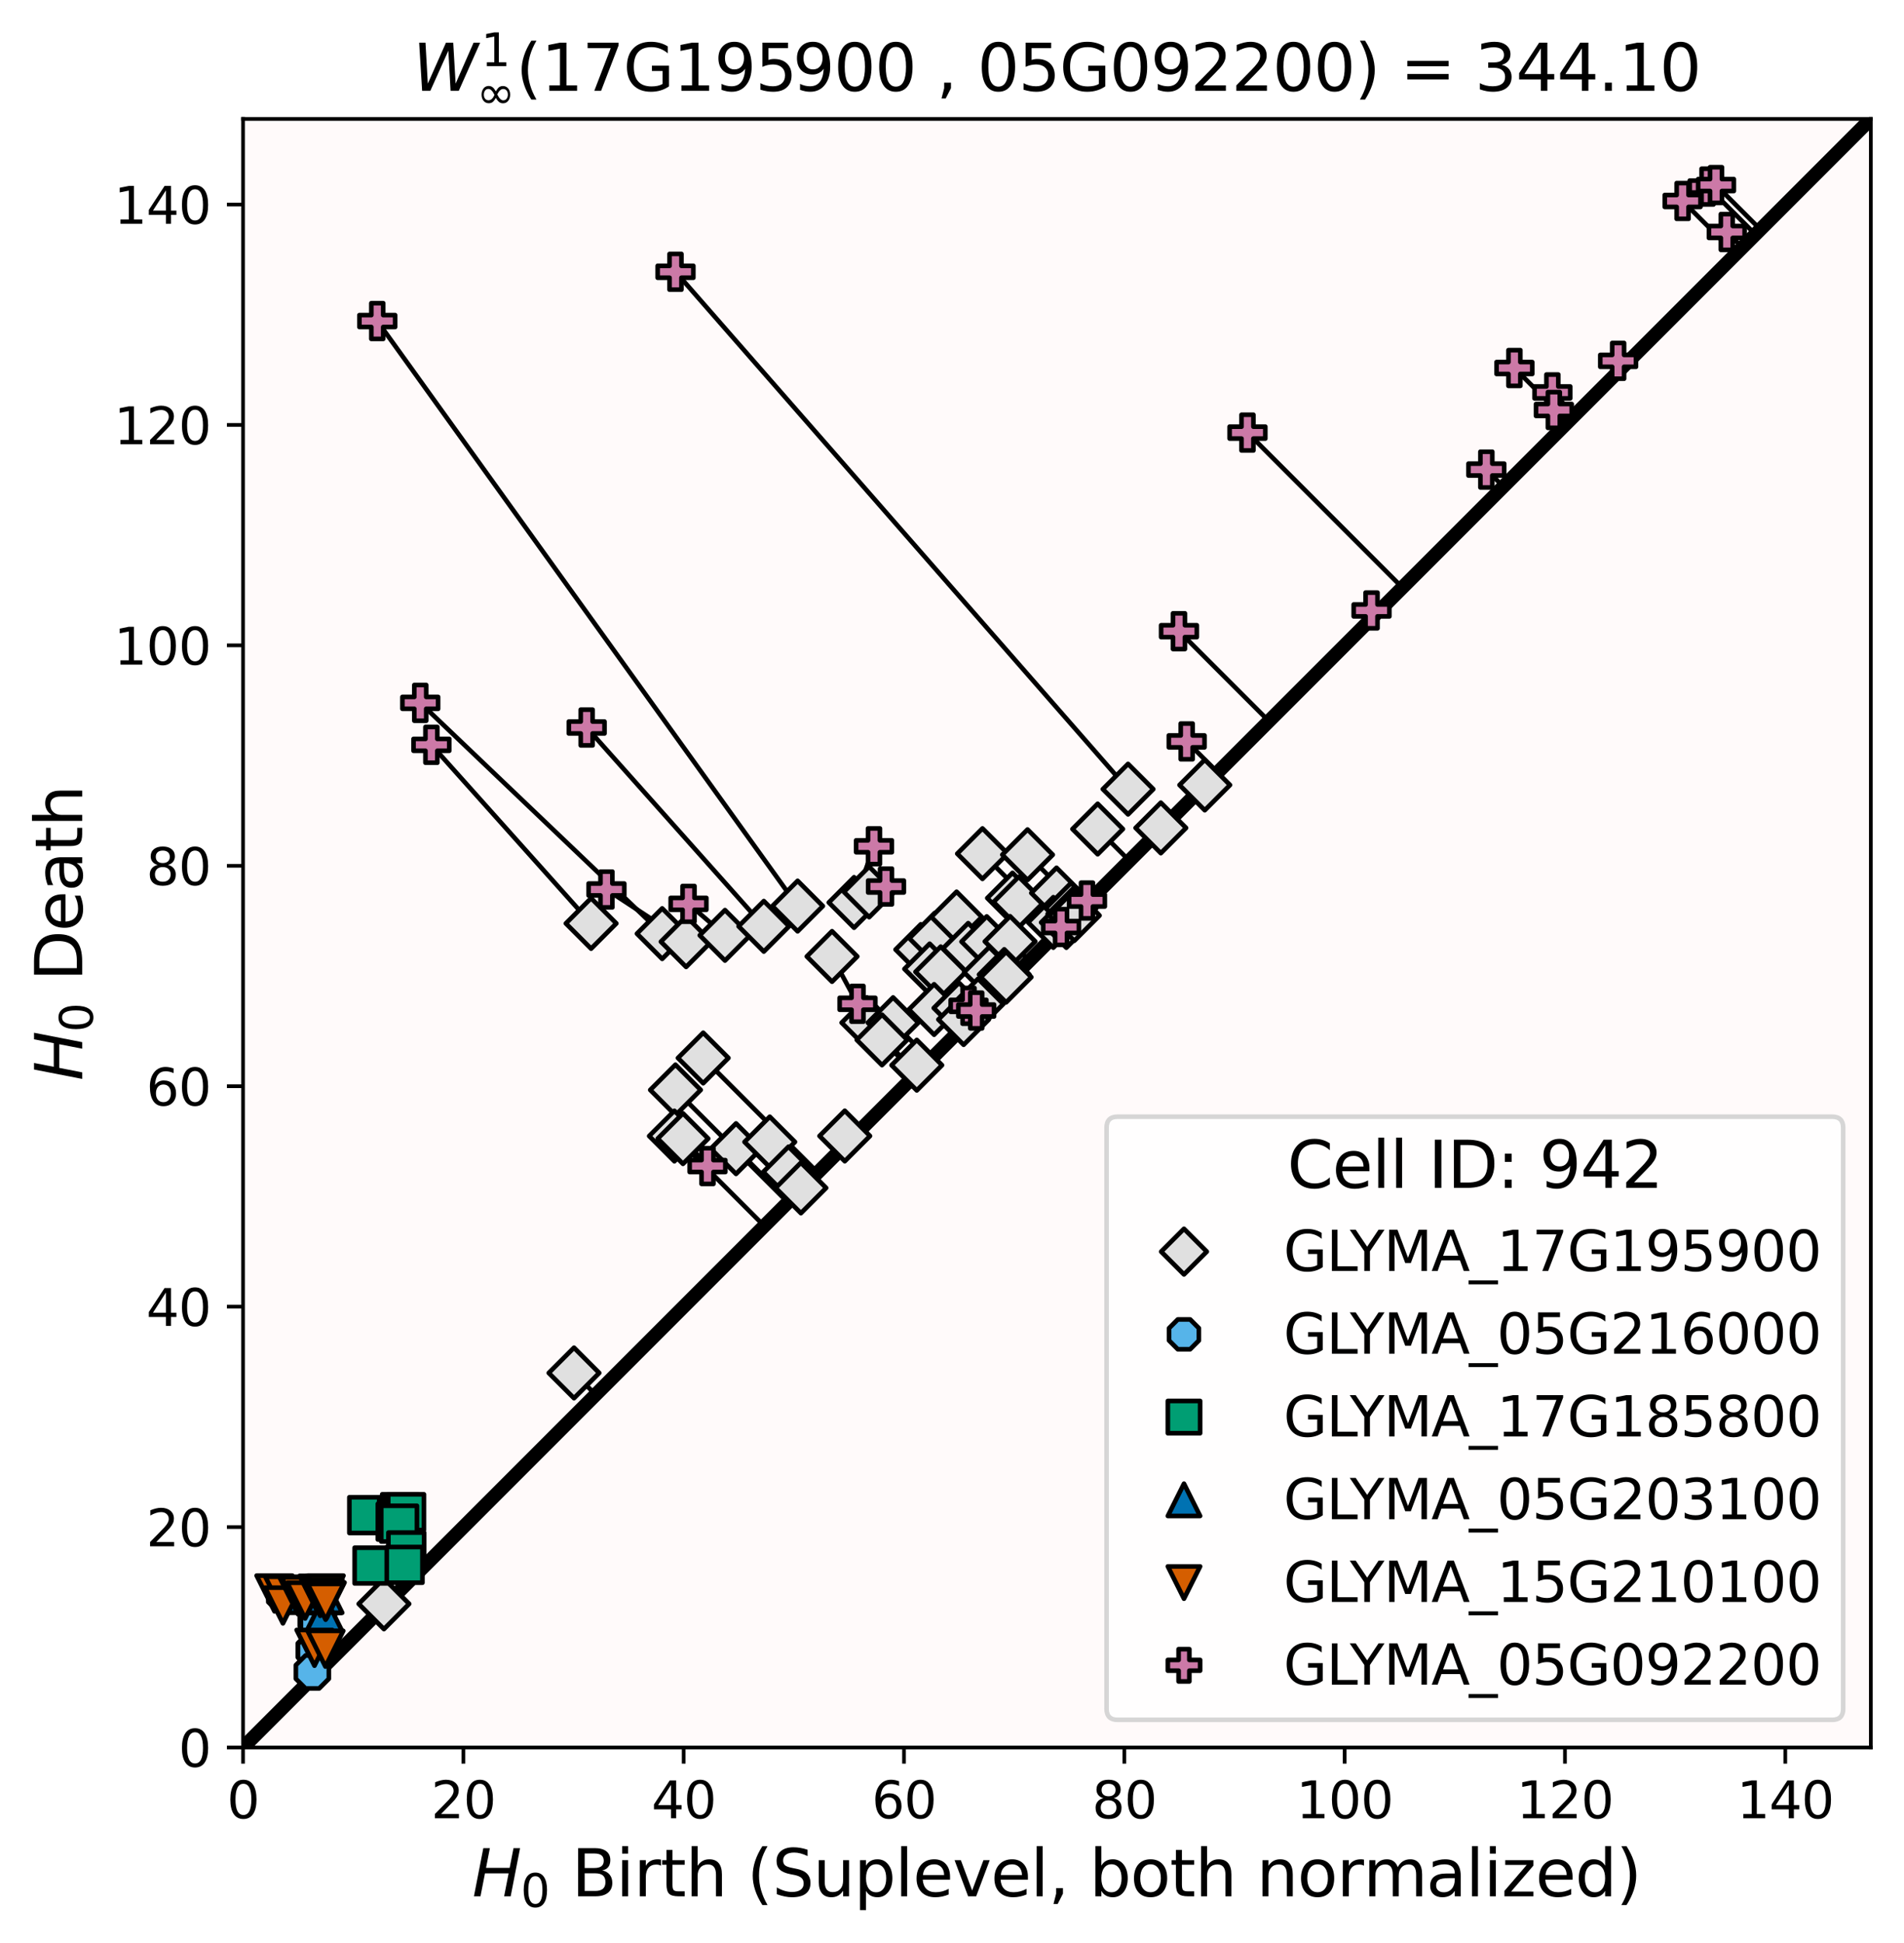 <?xml version="1.0" encoding="utf-8" standalone="no"?>
<!DOCTYPE svg PUBLIC "-//W3C//DTD SVG 1.1//EN"
  "http://www.w3.org/Graphics/SVG/1.1/DTD/svg11.dtd">
<svg xmlns:xlink="http://www.w3.org/1999/xlink" width="413.219pt" height="421.499pt" viewBox="0 0 413.219 421.499" xmlns="http://www.w3.org/2000/svg" version="1.1">
 <defs>
  <style type="text/css">*{stroke-linejoin: round; stroke-linecap: butt}</style>
 </defs>
 <g id="figure_1">
  <g id="patch_1">
   <path d="M 0 421.499 
L 413.219 421.499 
L 413.219 0 
L 0 0 
z
" style="fill: #ffffff"/>
  </g>
  <g id="axes_1">
   <g id="patch_2">
    <path d="M 52.746 379.074 
L 406.019 379.074 
L 406.019 25.8 
L 52.746 25.8 
z
" style="fill: #fffafa"/>
   </g>
   <g id="line2d_1">
    <path d="M 128.285 200.314 
L 93.624 161.576 
" clip-path="url(#p490518984c)" style="fill: none; stroke: #000000; stroke-linecap: square"/>
   </g>
   <g id="line2d_2">
    <path d="M 143.71 202.528 
L 91.209 152.469 
" clip-path="url(#p490518984c)" style="fill: none; stroke: #000000; stroke-linecap: square"/>
   </g>
   <g id="line2d_3">
    <path d="M 148.904 204.272 
L 131.612 192.952 
" clip-path="url(#p490518984c)" style="fill: none; stroke: #000000; stroke-linecap: square"/>
   </g>
   <g id="line2d_4">
    <path d="M 157.339 202.896 
L 149.428 196.071 
" clip-path="url(#p490518984c)" style="fill: none; stroke: #000000; stroke-linecap: square"/>
   </g>
   <g id="line2d_5">
    <path d="M 165.769 200.938 
L 127.324 157.816 
" clip-path="url(#p490518984c)" style="fill: none; stroke: #000000; stroke-linecap: square"/>
   </g>
   <g id="line2d_6">
    <path d="M 173.106 196.551 
L 81.877 69.644 
" clip-path="url(#p490518984c)" style="fill: none; stroke: #000000; stroke-linecap: square"/>
   </g>
   <g id="line2d_7">
    <path d="M 185.35 195.771 
L 189.677 183.583 
" clip-path="url(#p490518984c)" style="fill: none; stroke: #000000; stroke-linecap: square"/>
   </g>
   <g id="line2d_8">
    <path d="M 188.628 193.479 
L 192.286 192.31 
" clip-path="url(#p490518984c)" style="fill: none; stroke: #000000; stroke-linecap: square"/>
   </g>
   <g id="line2d_9">
    <path d="M 180.575 207.478 
L 186.1 217.746 
" clip-path="url(#p490518984c)" style="fill: none; stroke: #000000; stroke-linecap: square"/>
   </g>
   <g id="line2d_10">
    <path d="M 148.225 246.99 
L 153.546 252.947 
" clip-path="url(#p490518984c)" style="fill: none; stroke: #000000; stroke-linecap: square"/>
   </g>
   <g id="line2d_11">
    <path d="M 201.761 210.191 
L 210.197 218.191 
" clip-path="url(#p490518984c)" style="fill: none; stroke: #000000; stroke-linecap: square"/>
   </g>
   <g id="line2d_12">
    <path d="M 244.818 171.185 
L 146.602 58.959 
" clip-path="url(#p490518984c)" style="fill: none; stroke: #000000; stroke-linecap: square"/>
   </g>
   <g id="line2d_13">
    <path d="M 152.611 229.503 
L 177.464 254.355 
" clip-path="url(#p490518984c)" style="fill: none; stroke: #000000; stroke-linecap: square"/>
   </g>
   <g id="line2d_14">
    <path d="M 146.595 236.434 
L 170.99 260.829 
" clip-path="url(#p490518984c)" style="fill: none; stroke: #000000; stroke-linecap: square"/>
   </g>
   <g id="line2d_15">
    <path d="M 146.362 246.435 
L 165.873 265.946 
" clip-path="url(#p490518984c)" style="fill: none; stroke: #000000; stroke-linecap: square"/>
   </g>
   <g id="line2d_16">
    <path d="M 213.225 185.181 
L 229.932 201.887 
" clip-path="url(#p490518984c)" style="fill: none; stroke: #000000; stroke-linecap: square"/>
   </g>
   <g id="line2d_17">
    <path d="M 199.834 205.987 
L 212.833 218.986 
" clip-path="url(#p490518984c)" style="fill: none; stroke: #000000; stroke-linecap: square"/>
   </g>
   <g id="line2d_18">
    <path d="M 202.826 203.544 
L 215.551 216.269 
" clip-path="url(#p490518984c)" style="fill: none; stroke: #000000; stroke-linecap: square"/>
   </g>
   <g id="line2d_19">
    <path d="M 207.604 198.914 
L 220.254 211.565 
" clip-path="url(#p490518984c)" style="fill: none; stroke: #000000; stroke-linecap: square"/>
   </g>
   <g id="line2d_20">
    <path d="M 223.005 185.411 
L 234.707 197.113 
" clip-path="url(#p490518984c)" style="fill: none; stroke: #000000; stroke-linecap: square"/>
   </g>
   <g id="line2d_21">
    <path d="M 159.736 249.173 
L 171.191 260.628 
" clip-path="url(#p490518984c)" style="fill: none; stroke: #000000; stroke-linecap: square"/>
   </g>
   <g id="line2d_22">
    <path d="M 188.136 221.846 
L 199.055 232.765 
" clip-path="url(#p490518984c)" style="fill: none; stroke: #000000; stroke-linecap: square"/>
   </g>
   <g id="line2d_23">
    <path d="M 219.741 194.818 
L 228.371 203.448 
" clip-path="url(#p490518984c)" style="fill: none; stroke: #000000; stroke-linecap: square"/>
   </g>
   <g id="line2d_24">
    <path d="M 167.056 247.718 
L 175.578 256.241 
" clip-path="url(#p490518984c)" style="fill: none; stroke: #000000; stroke-linecap: square"/>
   </g>
   <g id="line2d_25">
    <path d="M 204.163 210.821 
L 212.581 219.238 
" clip-path="url(#p490518984c)" style="fill: none; stroke: #000000; stroke-linecap: square"/>
   </g>
   <g id="line2d_26">
    <path d="M 193.824 221.845 
L 201.899 229.92 
" clip-path="url(#p490518984c)" style="fill: none; stroke: #000000; stroke-linecap: square"/>
   </g>
   <g id="line2d_27">
    <path d="M 210.125 205.731 
L 218.106 213.713 
" clip-path="url(#p490518984c)" style="fill: none; stroke: #000000; stroke-linecap: square"/>
   </g>
   <g id="line2d_28">
    <path d="M 221.099 195.674 
L 228.622 203.197 
" clip-path="url(#p490518984c)" style="fill: none; stroke: #000000; stroke-linecap: square"/>
   </g>
   <g id="line2d_29">
    <path d="M 191.415 225.573 
L 198.83 232.989 
" clip-path="url(#p490518984c)" style="fill: none; stroke: #000000; stroke-linecap: square"/>
   </g>
   <g id="line2d_30">
    <path d="M 238.228 179.837 
L 245.105 186.714 
" clip-path="url(#p490518984c)" style="fill: none; stroke: #000000; stroke-linecap: square"/>
   </g>
   <g id="line2d_31">
    <path d="M 214.147 204.269 
L 220.848 210.971 
" clip-path="url(#p490518984c)" style="fill: none; stroke: #000000; stroke-linecap: square"/>
   </g>
   <g id="line2d_32">
    <path d="M 202.726 218.984 
L 207.78 224.039 
" clip-path="url(#p490518984c)" style="fill: none; stroke: #000000; stroke-linecap: square"/>
   </g>
   <g id="line2d_33">
    <path d="M 124.57 297.826 
L 129.281 302.538 
" clip-path="url(#p490518984c)" style="fill: none; stroke: #000000; stroke-linecap: square"/>
   </g>
   <g id="line2d_34">
    <path d="M 229.297 193.714 
L 233.701 198.118 
" clip-path="url(#p490518984c)" style="fill: none; stroke: #000000; stroke-linecap: square"/>
   </g>
   <g id="line2d_35">
    <path d="M 219.21 204.23 
L 223.4 208.419 
" clip-path="url(#p490518984c)" style="fill: none; stroke: #000000; stroke-linecap: square"/>
   </g>
   <g id="line2d_36">
    <path d="M 171.13 254.22 
L 174.365 257.455 
" clip-path="url(#p490518984c)" style="fill: none; stroke: #000000; stroke-linecap: square"/>
   </g>
   <g id="line2d_37">
    <path d="M 214.696 210.917 
L 217.799 214.02 
" clip-path="url(#p490518984c)" style="fill: none; stroke: #000000; stroke-linecap: square"/>
   </g>
   <g id="line2d_38">
    <path d="M 208.126 218.666 
L 210.64 221.179 
" clip-path="url(#p490518984c)" style="fill: none; stroke: #000000; stroke-linecap: square"/>
   </g>
   <g id="line2d_39">
    <path d="M 228.601 200.095 
L 230.163 201.656 
" clip-path="url(#p490518984c)" style="fill: none; stroke: #000000; stroke-linecap: square"/>
   </g>
   <g id="line2d_40">
    <path d="M 217.949 211.406 
L 219.181 212.638 
" clip-path="url(#p490518984c)" style="fill: none; stroke: #000000; stroke-linecap: square"/>
   </g>
   <g id="line2d_41">
    <path d="M 232.443 197.026 
L 233.618 198.201 
" clip-path="url(#p490518984c)" style="fill: none; stroke: #000000; stroke-linecap: square"/>
   </g>
   <g id="line2d_42">
    <path d="M 183.336 246.421 
L 184.367 247.452 
" clip-path="url(#p490518984c)" style="fill: none; stroke: #000000; stroke-linecap: square"/>
   </g>
   <g id="line2d_43">
    <path d="M 198.966 231.062 
L 199.862 231.957 
" clip-path="url(#p490518984c)" style="fill: none; stroke: #000000; stroke-linecap: square"/>
   </g>
   <g id="line2d_44">
    <path d="M 212.269 217.793 
L 213.148 218.672 
" clip-path="url(#p490518984c)" style="fill: none; stroke: #000000; stroke-linecap: square"/>
   </g>
   <g id="line2d_45">
    <path d="M 209.131 221.162 
L 209.894 221.925 
" clip-path="url(#p490518984c)" style="fill: none; stroke: #000000; stroke-linecap: square"/>
   </g>
   <g id="line2d_46">
    <path d="M 218.351 211.971 
L 219.1 212.72 
" clip-path="url(#p490518984c)" style="fill: none; stroke: #000000; stroke-linecap: square"/>
   </g>
   <g id="line2d_47">
    <path d="M 232.832 198.27 
L 233.19 198.629 
" clip-path="url(#p490518984c)" style="fill: none; stroke: #000000; stroke-linecap: square"/>
   </g>
   <g id="line2d_48">
    <path d="M 83.323 347.914 
L 83.614 348.205 
" clip-path="url(#p490518984c)" style="fill: none; stroke: #000000; stroke-linecap: square"/>
   </g>
   <g id="line2d_49">
    <path d="M 173.82 257.688 
L 173.976 257.843 
" clip-path="url(#p490518984c)" style="fill: none; stroke: #000000; stroke-linecap: square"/>
   </g>
   <g id="line2d_50">
    <path d="M 251.931 179.594 
L 252.078 179.741 
" clip-path="url(#p490518984c)" style="fill: none; stroke: #000000; stroke-linecap: square"/>
   </g>
   <g id="line2d_51">
    <path d="M 231.427 200.103 
L 231.571 200.248 
" clip-path="url(#p490518984c)" style="fill: none; stroke: #000000; stroke-linecap: square"/>
   </g>
   <g id="line2d_52">
    <path d="M 233.156 198.596 
L 233.19 198.63 
" clip-path="url(#p490518984c)" style="fill: none; stroke: #000000; stroke-linecap: square"/>
   </g>
   <g id="line2d_53">
    <path d="M 261.467 170.287 
L 261.5 170.32 
" clip-path="url(#p490518984c)" style="fill: none; stroke: #000000; stroke-linecap: square"/>
   </g>
   <g id="line2d_54">
    <path d="M 270.734 93.844 
L 304.355 127.464 
" clip-path="url(#p490518984c)" style="fill: none; stroke: #000000; stroke-linecap: square"/>
   </g>
   <g id="line2d_55">
    <path d="M 255.866 136.921 
L 275.382 156.437 
" clip-path="url(#p490518984c)" style="fill: none; stroke: #000000; stroke-linecap: square"/>
   </g>
   <g id="line2d_56">
    <path d="M 328.665 79.832 
L 340.326 91.493 
" clip-path="url(#p490518984c)" style="fill: none; stroke: #000000; stroke-linecap: square"/>
   </g>
   <g id="line2d_57">
    <path d="M 365.17 43.596 
L 376.697 55.123 
" clip-path="url(#p490518984c)" style="fill: none; stroke: #000000; stroke-linecap: square"/>
   </g>
   <g id="line2d_58">
    <path d="M 370.585 40.474 
L 380.965 50.854 
" clip-path="url(#p490518984c)" style="fill: none; stroke: #000000; stroke-linecap: square"/>
   </g>
   <g id="line2d_59">
    <path d="M 372.415 40.145 
L 382.045 49.774 
" clip-path="url(#p490518984c)" style="fill: none; stroke: #000000; stroke-linecap: square"/>
   </g>
   <g id="line2d_60">
    <path d="M 257.539 160.83 
L 264.264 167.555 
" clip-path="url(#p490518984c)" style="fill: none; stroke: #000000; stroke-linecap: square"/>
   </g>
   <g id="line2d_61">
    <path d="M 336.906 85.124 
L 341.801 90.019 
" clip-path="url(#p490518984c)" style="fill: none; stroke: #000000; stroke-linecap: square"/>
   </g>
   <g id="line2d_62">
    <path d="M 322.577 101.866 
L 326.265 105.554 
" clip-path="url(#p490518984c)" style="fill: none; stroke: #000000; stroke-linecap: square"/>
   </g>
   <g id="line2d_63">
    <path d="M 374.758 50.321 
L 378.128 53.691 
" clip-path="url(#p490518984c)" style="fill: none; stroke: #000000; stroke-linecap: square"/>
   </g>
   <g id="line2d_64">
    <path d="M 337.227 88.934 
L 340.056 91.763 
" clip-path="url(#p490518984c)" style="fill: none; stroke: #000000; stroke-linecap: square"/>
   </g>
   <g id="line2d_65">
    <path d="M 351.177 78.279 
L 352.358 79.461 
" clip-path="url(#p490518984c)" style="fill: none; stroke: #000000; stroke-linecap: square"/>
   </g>
   <g id="line2d_66">
    <path d="M 297.662 132.419 
L 298.531 133.288 
" clip-path="url(#p490518984c)" style="fill: none; stroke: #000000; stroke-linecap: square"/>
   </g>
   <g id="line2d_67">
    <path d="M 211.862 219.206 
L 212.237 219.582 
" clip-path="url(#p490518984c)" style="fill: none; stroke: #000000; stroke-linecap: square"/>
   </g>
   <g id="line2d_68">
    <path d="M 235.902 195.349 
L 236.186 195.633 
" clip-path="url(#p490518984c)" style="fill: none; stroke: #000000; stroke-linecap: square"/>
   </g>
   <g id="line2d_69">
    <path d="M 230.276 201.094 
L 230.5 201.319 
" clip-path="url(#p490518984c)" style="fill: none; stroke: #000000; stroke-linecap: square"/>
   </g>
   <g id="PathCollection_1">
    <defs>
     <path id="mec9ff9fd8f" d="M 0 3 
C 0.796 3 1.559 2.684 2.121 2.121 
C 2.684 1.559 3 0.796 3 0 
C 3 -0.796 2.684 -1.559 2.121 -2.121 
C 1.559 -2.684 0.796 -3 0 -3 
C -0.796 -3 -1.559 -2.684 -2.121 -2.121 
C -2.684 -1.559 -3 -0.796 -3 0 
C -3 0.796 -2.684 1.559 -2.121 2.121 
C -1.559 2.684 -0.796 3 0 3 
z
" style="stroke: #1f77b4; stroke-opacity: 0"/>
    </defs>
    <g clip-path="url(#p490518984c)">
     <use xlink:href="#mec9ff9fd8f" x="52.746" y="379.074" style="fill: #1f77b4; fill-opacity: 0; stroke: #1f77b4; stroke-opacity: 0"/>
     <use xlink:href="#mec9ff9fd8f" x="406.019" y="25.8" style="fill: #1f77b4; fill-opacity: 0; stroke: #1f77b4; stroke-opacity: 0"/>
    </g>
   </g>
   <g id="matplotlib.axis_1">
    <g id="xtick_1">
     <g id="line2d_70">
      <defs>
       <path id="mb51a9f7777" d="M 0 0 
L 0 3.5 
" style="stroke: #000000; stroke-width: 0.8"/>
      </defs>
      <g>
       <use xlink:href="#mb51a9f7777" x="52.746" y="379.074" style="stroke: #000000; stroke-width: 0.8"/>
      </g>
     </g>
     <g id="text_1">
      <!-- 0 -->
      <g transform="translate(49.246 394.432) scale(0.11 -0.11)">
       <defs>
        <path id="DejaVuSans-30" d="M 2034 4250 
Q 1547 4250 1301 3770 
Q 1056 3291 1056 2328 
Q 1056 1369 1301 889 
Q 1547 409 2034 409 
Q 2525 409 2770 889 
Q 3016 1369 3016 2328 
Q 3016 3291 2770 3770 
Q 2525 4250 2034 4250 
z
M 2034 4750 
Q 2819 4750 3233 4129 
Q 3647 3509 3647 2328 
Q 3647 1150 3233 529 
Q 2819 -91 2034 -91 
Q 1250 -91 836 529 
Q 422 1150 422 2328 
Q 422 3509 836 4129 
Q 1250 4750 2034 4750 
z
" transform="scale(0.016)"/>
       </defs>
       <use xlink:href="#DejaVuSans-30"/>
      </g>
     </g>
    </g>
    <g id="xtick_2">
     <g id="line2d_71">
      <g>
       <use xlink:href="#mb51a9f7777" x="100.561" y="379.074" style="stroke: #000000; stroke-width: 0.8"/>
      </g>
     </g>
     <g id="text_2">
      <!-- 20 -->
      <g transform="translate(93.562 394.432) scale(0.11 -0.11)">
       <defs>
        <path id="DejaVuSans-32" d="M 1228 531 
L 3431 531 
L 3431 0 
L 469 0 
L 469 531 
Q 828 903 1448 1529 
Q 2069 2156 2228 2338 
Q 2531 2678 2651 2914 
Q 2772 3150 2772 3378 
Q 2772 3750 2511 3984 
Q 2250 4219 1831 4219 
Q 1534 4219 1204 4116 
Q 875 4013 500 3803 
L 500 4441 
Q 881 4594 1212 4672 
Q 1544 4750 1819 4750 
Q 2544 4750 2975 4387 
Q 3406 4025 3406 3419 
Q 3406 3131 3298 2873 
Q 3191 2616 2906 2266 
Q 2828 2175 2409 1742 
Q 1991 1309 1228 531 
z
" transform="scale(0.016)"/>
       </defs>
       <use xlink:href="#DejaVuSans-32"/>
       <use xlink:href="#DejaVuSans-30" x="63.623"/>
      </g>
     </g>
    </g>
    <g id="xtick_3">
     <g id="line2d_72">
      <g>
       <use xlink:href="#mb51a9f7777" x="148.377" y="379.074" style="stroke: #000000; stroke-width: 0.8"/>
      </g>
     </g>
     <g id="text_3">
      <!-- 40 -->
      <g transform="translate(141.378 394.432) scale(0.11 -0.11)">
       <defs>
        <path id="DejaVuSans-34" d="M 2419 4116 
L 825 1625 
L 2419 1625 
L 2419 4116 
z
M 2253 4666 
L 3047 4666 
L 3047 1625 
L 3713 1625 
L 3713 1100 
L 3047 1100 
L 3047 0 
L 2419 0 
L 2419 1100 
L 313 1100 
L 313 1709 
L 2253 4666 
z
" transform="scale(0.016)"/>
       </defs>
       <use xlink:href="#DejaVuSans-34"/>
       <use xlink:href="#DejaVuSans-30" x="63.623"/>
      </g>
     </g>
    </g>
    <g id="xtick_4">
     <g id="line2d_73">
      <g>
       <use xlink:href="#mb51a9f7777" x="196.192" y="379.074" style="stroke: #000000; stroke-width: 0.8"/>
      </g>
     </g>
     <g id="text_4">
      <!-- 60 -->
      <g transform="translate(189.193 394.432) scale(0.11 -0.11)">
       <defs>
        <path id="DejaVuSans-36" d="M 2113 2584 
Q 1688 2584 1439 2293 
Q 1191 2003 1191 1497 
Q 1191 994 1439 701 
Q 1688 409 2113 409 
Q 2538 409 2786 701 
Q 3034 994 3034 1497 
Q 3034 2003 2786 2293 
Q 2538 2584 2113 2584 
z
M 3366 4563 
L 3366 3988 
Q 3128 4100 2886 4159 
Q 2644 4219 2406 4219 
Q 1781 4219 1451 3797 
Q 1122 3375 1075 2522 
Q 1259 2794 1537 2939 
Q 1816 3084 2150 3084 
Q 2853 3084 3261 2657 
Q 3669 2231 3669 1497 
Q 3669 778 3244 343 
Q 2819 -91 2113 -91 
Q 1303 -91 875 529 
Q 447 1150 447 2328 
Q 447 3434 972 4092 
Q 1497 4750 2381 4750 
Q 2619 4750 2861 4703 
Q 3103 4656 3366 4563 
z
" transform="scale(0.016)"/>
       </defs>
       <use xlink:href="#DejaVuSans-36"/>
       <use xlink:href="#DejaVuSans-30" x="63.623"/>
      </g>
     </g>
    </g>
    <g id="xtick_5">
     <g id="line2d_74">
      <g>
       <use xlink:href="#mb51a9f7777" x="244.008" y="379.074" style="stroke: #000000; stroke-width: 0.8"/>
      </g>
     </g>
     <g id="text_5">
      <!-- 80 -->
      <g transform="translate(237.009 394.432) scale(0.11 -0.11)">
       <defs>
        <path id="DejaVuSans-38" d="M 2034 2216 
Q 1584 2216 1326 1975 
Q 1069 1734 1069 1313 
Q 1069 891 1326 650 
Q 1584 409 2034 409 
Q 2484 409 2743 651 
Q 3003 894 3003 1313 
Q 3003 1734 2745 1975 
Q 2488 2216 2034 2216 
z
M 1403 2484 
Q 997 2584 770 2862 
Q 544 3141 544 3541 
Q 544 4100 942 4425 
Q 1341 4750 2034 4750 
Q 2731 4750 3128 4425 
Q 3525 4100 3525 3541 
Q 3525 3141 3298 2862 
Q 3072 2584 2669 2484 
Q 3125 2378 3379 2068 
Q 3634 1759 3634 1313 
Q 3634 634 3220 271 
Q 2806 -91 2034 -91 
Q 1263 -91 848 271 
Q 434 634 434 1313 
Q 434 1759 690 2068 
Q 947 2378 1403 2484 
z
M 1172 3481 
Q 1172 3119 1398 2916 
Q 1625 2713 2034 2713 
Q 2441 2713 2670 2916 
Q 2900 3119 2900 3481 
Q 2900 3844 2670 4047 
Q 2441 4250 2034 4250 
Q 1625 4250 1398 4047 
Q 1172 3844 1172 3481 
z
" transform="scale(0.016)"/>
       </defs>
       <use xlink:href="#DejaVuSans-38"/>
       <use xlink:href="#DejaVuSans-30" x="63.623"/>
      </g>
     </g>
    </g>
    <g id="xtick_6">
     <g id="line2d_75">
      <g>
       <use xlink:href="#mb51a9f7777" x="291.823" y="379.074" style="stroke: #000000; stroke-width: 0.8"/>
      </g>
     </g>
     <g id="text_6">
      <!-- 100 -->
      <g transform="translate(281.325 394.432) scale(0.11 -0.11)">
       <defs>
        <path id="DejaVuSans-31" d="M 794 531 
L 1825 531 
L 1825 4091 
L 703 3866 
L 703 4441 
L 1819 4666 
L 2450 4666 
L 2450 531 
L 3481 531 
L 3481 0 
L 794 0 
L 794 531 
z
" transform="scale(0.016)"/>
       </defs>
       <use xlink:href="#DejaVuSans-31"/>
       <use xlink:href="#DejaVuSans-30" x="63.623"/>
       <use xlink:href="#DejaVuSans-30" x="127.246"/>
      </g>
     </g>
    </g>
    <g id="xtick_7">
     <g id="line2d_76">
      <g>
       <use xlink:href="#mb51a9f7777" x="339.639" y="379.074" style="stroke: #000000; stroke-width: 0.8"/>
      </g>
     </g>
     <g id="text_7">
      <!-- 120 -->
      <g transform="translate(329.14 394.432) scale(0.11 -0.11)">
       <use xlink:href="#DejaVuSans-31"/>
       <use xlink:href="#DejaVuSans-32" x="63.623"/>
       <use xlink:href="#DejaVuSans-30" x="127.246"/>
      </g>
     </g>
    </g>
    <g id="xtick_8">
     <g id="line2d_77">
      <g>
       <use xlink:href="#mb51a9f7777" x="387.454" y="379.074" style="stroke: #000000; stroke-width: 0.8"/>
      </g>
     </g>
     <g id="text_8">
      <!-- 140 -->
      <g transform="translate(376.956 394.432) scale(0.11 -0.11)">
       <use xlink:href="#DejaVuSans-31"/>
       <use xlink:href="#DejaVuSans-34" x="63.623"/>
       <use xlink:href="#DejaVuSans-30" x="127.246"/>
      </g>
     </g>
    </g>
    <g id="text_9">
     <!-- $H_0$ Birth (Suplevel, both normalized) -->
     <g transform="translate(102.472 411.359) scale(0.14 -0.14)">
      <defs>
       <path id="DejaVuSans-Oblique-48" d="M 1081 4666 
L 1716 4666 
L 1344 2753 
L 3634 2753 
L 4006 4666 
L 4641 4666 
L 3731 0 
L 3097 0 
L 3531 2222 
L 1241 2222 
L 806 0 
L 172 0 
L 1081 4666 
z
" transform="scale(0.016)"/>
       <path id="DejaVuSans-20" transform="scale(0.016)"/>
       <path id="DejaVuSans-42" d="M 1259 2228 
L 1259 519 
L 2272 519 
Q 2781 519 3026 730 
Q 3272 941 3272 1375 
Q 3272 1813 3026 2020 
Q 2781 2228 2272 2228 
L 1259 2228 
z
M 1259 4147 
L 1259 2741 
L 2194 2741 
Q 2656 2741 2882 2914 
Q 3109 3088 3109 3444 
Q 3109 3797 2882 3972 
Q 2656 4147 2194 4147 
L 1259 4147 
z
M 628 4666 
L 2241 4666 
Q 2963 4666 3353 4366 
Q 3744 4066 3744 3513 
Q 3744 3084 3544 2831 
Q 3344 2578 2956 2516 
Q 3422 2416 3680 2098 
Q 3938 1781 3938 1306 
Q 3938 681 3513 340 
Q 3088 0 2303 0 
L 628 0 
L 628 4666 
z
" transform="scale(0.016)"/>
       <path id="DejaVuSans-69" d="M 603 3500 
L 1178 3500 
L 1178 0 
L 603 0 
L 603 3500 
z
M 603 4863 
L 1178 4863 
L 1178 4134 
L 603 4134 
L 603 4863 
z
" transform="scale(0.016)"/>
       <path id="DejaVuSans-72" d="M 2631 2963 
Q 2534 3019 2420 3045 
Q 2306 3072 2169 3072 
Q 1681 3072 1420 2755 
Q 1159 2438 1159 1844 
L 1159 0 
L 581 0 
L 581 3500 
L 1159 3500 
L 1159 2956 
Q 1341 3275 1631 3429 
Q 1922 3584 2338 3584 
Q 2397 3584 2469 3576 
Q 2541 3569 2628 3553 
L 2631 2963 
z
" transform="scale(0.016)"/>
       <path id="DejaVuSans-74" d="M 1172 4494 
L 1172 3500 
L 2356 3500 
L 2356 3053 
L 1172 3053 
L 1172 1153 
Q 1172 725 1289 603 
Q 1406 481 1766 481 
L 2356 481 
L 2356 0 
L 1766 0 
Q 1100 0 847 248 
Q 594 497 594 1153 
L 594 3053 
L 172 3053 
L 172 3500 
L 594 3500 
L 594 4494 
L 1172 4494 
z
" transform="scale(0.016)"/>
       <path id="DejaVuSans-68" d="M 3513 2113 
L 3513 0 
L 2938 0 
L 2938 2094 
Q 2938 2591 2744 2837 
Q 2550 3084 2163 3084 
Q 1697 3084 1428 2787 
Q 1159 2491 1159 1978 
L 1159 0 
L 581 0 
L 581 4863 
L 1159 4863 
L 1159 2956 
Q 1366 3272 1645 3428 
Q 1925 3584 2291 3584 
Q 2894 3584 3203 3211 
Q 3513 2838 3513 2113 
z
" transform="scale(0.016)"/>
       <path id="DejaVuSans-28" d="M 1984 4856 
Q 1566 4138 1362 3434 
Q 1159 2731 1159 2009 
Q 1159 1288 1364 580 
Q 1569 -128 1984 -844 
L 1484 -844 
Q 1016 -109 783 600 
Q 550 1309 550 2009 
Q 550 2706 781 3412 
Q 1013 4119 1484 4856 
L 1984 4856 
z
" transform="scale(0.016)"/>
       <path id="DejaVuSans-53" d="M 3425 4513 
L 3425 3897 
Q 3066 4069 2747 4153 
Q 2428 4238 2131 4238 
Q 1616 4238 1336 4038 
Q 1056 3838 1056 3469 
Q 1056 3159 1242 3001 
Q 1428 2844 1947 2747 
L 2328 2669 
Q 3034 2534 3370 2195 
Q 3706 1856 3706 1288 
Q 3706 609 3251 259 
Q 2797 -91 1919 -91 
Q 1588 -91 1214 -16 
Q 841 59 441 206 
L 441 856 
Q 825 641 1194 531 
Q 1563 422 1919 422 
Q 2459 422 2753 634 
Q 3047 847 3047 1241 
Q 3047 1584 2836 1778 
Q 2625 1972 2144 2069 
L 1759 2144 
Q 1053 2284 737 2584 
Q 422 2884 422 3419 
Q 422 4038 858 4394 
Q 1294 4750 2059 4750 
Q 2388 4750 2728 4690 
Q 3069 4631 3425 4513 
z
" transform="scale(0.016)"/>
       <path id="DejaVuSans-75" d="M 544 1381 
L 544 3500 
L 1119 3500 
L 1119 1403 
Q 1119 906 1312 657 
Q 1506 409 1894 409 
Q 2359 409 2629 706 
Q 2900 1003 2900 1516 
L 2900 3500 
L 3475 3500 
L 3475 0 
L 2900 0 
L 2900 538 
Q 2691 219 2414 64 
Q 2138 -91 1772 -91 
Q 1169 -91 856 284 
Q 544 659 544 1381 
z
M 1991 3584 
L 1991 3584 
z
" transform="scale(0.016)"/>
       <path id="DejaVuSans-70" d="M 1159 525 
L 1159 -1331 
L 581 -1331 
L 581 3500 
L 1159 3500 
L 1159 2969 
Q 1341 3281 1617 3432 
Q 1894 3584 2278 3584 
Q 2916 3584 3314 3078 
Q 3713 2572 3713 1747 
Q 3713 922 3314 415 
Q 2916 -91 2278 -91 
Q 1894 -91 1617 61 
Q 1341 213 1159 525 
z
M 3116 1747 
Q 3116 2381 2855 2742 
Q 2594 3103 2138 3103 
Q 1681 3103 1420 2742 
Q 1159 2381 1159 1747 
Q 1159 1113 1420 752 
Q 1681 391 2138 391 
Q 2594 391 2855 752 
Q 3116 1113 3116 1747 
z
" transform="scale(0.016)"/>
       <path id="DejaVuSans-6c" d="M 603 4863 
L 1178 4863 
L 1178 0 
L 603 0 
L 603 4863 
z
" transform="scale(0.016)"/>
       <path id="DejaVuSans-65" d="M 3597 1894 
L 3597 1613 
L 953 1613 
Q 991 1019 1311 708 
Q 1631 397 2203 397 
Q 2534 397 2845 478 
Q 3156 559 3463 722 
L 3463 178 
Q 3153 47 2828 -22 
Q 2503 -91 2169 -91 
Q 1331 -91 842 396 
Q 353 884 353 1716 
Q 353 2575 817 3079 
Q 1281 3584 2069 3584 
Q 2775 3584 3186 3129 
Q 3597 2675 3597 1894 
z
M 3022 2063 
Q 3016 2534 2758 2815 
Q 2500 3097 2075 3097 
Q 1594 3097 1305 2825 
Q 1016 2553 972 2059 
L 3022 2063 
z
" transform="scale(0.016)"/>
       <path id="DejaVuSans-76" d="M 191 3500 
L 800 3500 
L 1894 563 
L 2988 3500 
L 3597 3500 
L 2284 0 
L 1503 0 
L 191 3500 
z
" transform="scale(0.016)"/>
       <path id="DejaVuSans-2c" d="M 750 794 
L 1409 794 
L 1409 256 
L 897 -744 
L 494 -744 
L 750 256 
L 750 794 
z
" transform="scale(0.016)"/>
       <path id="DejaVuSans-62" d="M 3116 1747 
Q 3116 2381 2855 2742 
Q 2594 3103 2138 3103 
Q 1681 3103 1420 2742 
Q 1159 2381 1159 1747 
Q 1159 1113 1420 752 
Q 1681 391 2138 391 
Q 2594 391 2855 752 
Q 3116 1113 3116 1747 
z
M 1159 2969 
Q 1341 3281 1617 3432 
Q 1894 3584 2278 3584 
Q 2916 3584 3314 3078 
Q 3713 2572 3713 1747 
Q 3713 922 3314 415 
Q 2916 -91 2278 -91 
Q 1894 -91 1617 61 
Q 1341 213 1159 525 
L 1159 0 
L 581 0 
L 581 4863 
L 1159 4863 
L 1159 2969 
z
" transform="scale(0.016)"/>
       <path id="DejaVuSans-6f" d="M 1959 3097 
Q 1497 3097 1228 2736 
Q 959 2375 959 1747 
Q 959 1119 1226 758 
Q 1494 397 1959 397 
Q 2419 397 2687 759 
Q 2956 1122 2956 1747 
Q 2956 2369 2687 2733 
Q 2419 3097 1959 3097 
z
M 1959 3584 
Q 2709 3584 3137 3096 
Q 3566 2609 3566 1747 
Q 3566 888 3137 398 
Q 2709 -91 1959 -91 
Q 1206 -91 779 398 
Q 353 888 353 1747 
Q 353 2609 779 3096 
Q 1206 3584 1959 3584 
z
" transform="scale(0.016)"/>
       <path id="DejaVuSans-6e" d="M 3513 2113 
L 3513 0 
L 2938 0 
L 2938 2094 
Q 2938 2591 2744 2837 
Q 2550 3084 2163 3084 
Q 1697 3084 1428 2787 
Q 1159 2491 1159 1978 
L 1159 0 
L 581 0 
L 581 3500 
L 1159 3500 
L 1159 2956 
Q 1366 3272 1645 3428 
Q 1925 3584 2291 3584 
Q 2894 3584 3203 3211 
Q 3513 2838 3513 2113 
z
" transform="scale(0.016)"/>
       <path id="DejaVuSans-6d" d="M 3328 2828 
Q 3544 3216 3844 3400 
Q 4144 3584 4550 3584 
Q 5097 3584 5394 3201 
Q 5691 2819 5691 2113 
L 5691 0 
L 5113 0 
L 5113 2094 
Q 5113 2597 4934 2840 
Q 4756 3084 4391 3084 
Q 3944 3084 3684 2787 
Q 3425 2491 3425 1978 
L 3425 0 
L 2847 0 
L 2847 2094 
Q 2847 2600 2669 2842 
Q 2491 3084 2119 3084 
Q 1678 3084 1418 2786 
Q 1159 2488 1159 1978 
L 1159 0 
L 581 0 
L 581 3500 
L 1159 3500 
L 1159 2956 
Q 1356 3278 1631 3431 
Q 1906 3584 2284 3584 
Q 2666 3584 2933 3390 
Q 3200 3197 3328 2828 
z
" transform="scale(0.016)"/>
       <path id="DejaVuSans-61" d="M 2194 1759 
Q 1497 1759 1228 1600 
Q 959 1441 959 1056 
Q 959 750 1161 570 
Q 1363 391 1709 391 
Q 2188 391 2477 730 
Q 2766 1069 2766 1631 
L 2766 1759 
L 2194 1759 
z
M 3341 1997 
L 3341 0 
L 2766 0 
L 2766 531 
Q 2569 213 2275 61 
Q 1981 -91 1556 -91 
Q 1019 -91 701 211 
Q 384 513 384 1019 
Q 384 1609 779 1909 
Q 1175 2209 1959 2209 
L 2766 2209 
L 2766 2266 
Q 2766 2663 2505 2880 
Q 2244 3097 1772 3097 
Q 1472 3097 1187 3025 
Q 903 2953 641 2809 
L 641 3341 
Q 956 3463 1253 3523 
Q 1550 3584 1831 3584 
Q 2591 3584 2966 3190 
Q 3341 2797 3341 1997 
z
" transform="scale(0.016)"/>
       <path id="DejaVuSans-7a" d="M 353 3500 
L 3084 3500 
L 3084 2975 
L 922 459 
L 3084 459 
L 3084 0 
L 275 0 
L 275 525 
L 2438 3041 
L 353 3041 
L 353 3500 
z
" transform="scale(0.016)"/>
       <path id="DejaVuSans-64" d="M 2906 2969 
L 2906 4863 
L 3481 4863 
L 3481 0 
L 2906 0 
L 2906 525 
Q 2725 213 2448 61 
Q 2172 -91 1784 -91 
Q 1150 -91 751 415 
Q 353 922 353 1747 
Q 353 2572 751 3078 
Q 1150 3584 1784 3584 
Q 2172 3584 2448 3432 
Q 2725 3281 2906 2969 
z
M 947 1747 
Q 947 1113 1208 752 
Q 1469 391 1925 391 
Q 2381 391 2643 752 
Q 2906 1113 2906 1747 
Q 2906 2381 2643 2742 
Q 2381 3103 1925 3103 
Q 1469 3103 1208 2742 
Q 947 2381 947 1747 
z
" transform="scale(0.016)"/>
       <path id="DejaVuSans-29" d="M 513 4856 
L 1013 4856 
Q 1481 4119 1714 3412 
Q 1947 2706 1947 2009 
Q 1947 1309 1714 600 
Q 1481 -109 1013 -844 
L 513 -844 
Q 928 -128 1133 580 
Q 1338 1288 1338 2009 
Q 1338 2731 1133 3434 
Q 928 4138 513 4856 
z
" transform="scale(0.016)"/>
      </defs>
      <use xlink:href="#DejaVuSans-Oblique-48" transform="translate(0 0.016)"/>
      <use xlink:href="#DejaVuSans-30" transform="translate(75.195 -16.391) scale(0.7)"/>
      <use xlink:href="#DejaVuSans-20" transform="translate(122.466 0.016)"/>
      <use xlink:href="#DejaVuSans-42" transform="translate(154.253 0.016)"/>
      <use xlink:href="#DejaVuSans-69" transform="translate(222.856 0.016)"/>
      <use xlink:href="#DejaVuSans-72" transform="translate(250.64 0.016)"/>
      <use xlink:href="#DejaVuSans-74" transform="translate(291.753 0.016)"/>
      <use xlink:href="#DejaVuSans-68" transform="translate(330.962 0.016)"/>
      <use xlink:href="#DejaVuSans-20" transform="translate(394.341 0.016)"/>
      <use xlink:href="#DejaVuSans-28" transform="translate(426.128 0.016)"/>
      <use xlink:href="#DejaVuSans-53" transform="translate(465.142 0.016)"/>
      <use xlink:href="#DejaVuSans-75" transform="translate(528.618 0.016)"/>
      <use xlink:href="#DejaVuSans-70" transform="translate(591.997 0.016)"/>
      <use xlink:href="#DejaVuSans-6c" transform="translate(655.474 0.016)"/>
      <use xlink:href="#DejaVuSans-65" transform="translate(683.257 0.016)"/>
      <use xlink:href="#DejaVuSans-76" transform="translate(744.78 0.016)"/>
      <use xlink:href="#DejaVuSans-65" transform="translate(803.96 0.016)"/>
      <use xlink:href="#DejaVuSans-6c" transform="translate(865.483 0.016)"/>
      <use xlink:href="#DejaVuSans-2c" transform="translate(893.267 0.016)"/>
      <use xlink:href="#DejaVuSans-20" transform="translate(925.054 0.016)"/>
      <use xlink:href="#DejaVuSans-62" transform="translate(956.841 0.016)"/>
      <use xlink:href="#DejaVuSans-6f" transform="translate(1020.317 0.016)"/>
      <use xlink:href="#DejaVuSans-74" transform="translate(1081.499 0.016)"/>
      <use xlink:href="#DejaVuSans-68" transform="translate(1120.708 0.016)"/>
      <use xlink:href="#DejaVuSans-20" transform="translate(1184.087 0.016)"/>
      <use xlink:href="#DejaVuSans-6e" transform="translate(1215.874 0.016)"/>
      <use xlink:href="#DejaVuSans-6f" transform="translate(1279.253 0.016)"/>
      <use xlink:href="#DejaVuSans-72" transform="translate(1340.435 0.016)"/>
      <use xlink:href="#DejaVuSans-6d" transform="translate(1381.548 0.016)"/>
      <use xlink:href="#DejaVuSans-61" transform="translate(1478.96 0.016)"/>
      <use xlink:href="#DejaVuSans-6c" transform="translate(1540.239 0.016)"/>
      <use xlink:href="#DejaVuSans-69" transform="translate(1568.022 0.016)"/>
      <use xlink:href="#DejaVuSans-7a" transform="translate(1595.806 0.016)"/>
      <use xlink:href="#DejaVuSans-65" transform="translate(1648.296 0.016)"/>
      <use xlink:href="#DejaVuSans-64" transform="translate(1709.819 0.016)"/>
      <use xlink:href="#DejaVuSans-29" transform="translate(1773.296 0.016)"/>
     </g>
    </g>
   </g>
   <g id="matplotlib.axis_2">
    <g id="ytick_1">
     <g id="line2d_78">
      <defs>
       <path id="mf923c49481" d="M 0 0 
L -3.5 0 
" style="stroke: #000000; stroke-width: 0.8"/>
      </defs>
      <g>
       <use xlink:href="#mf923c49481" x="52.746" y="379.074" style="stroke: #000000; stroke-width: 0.8"/>
      </g>
     </g>
     <g id="text_10">
      <!-- 0 -->
      <g transform="translate(38.747 383.253) scale(0.11 -0.11)">
       <use xlink:href="#DejaVuSans-30"/>
      </g>
     </g>
    </g>
    <g id="ytick_2">
     <g id="line2d_79">
      <g>
       <use xlink:href="#mf923c49481" x="52.746" y="331.258" style="stroke: #000000; stroke-width: 0.8"/>
      </g>
     </g>
     <g id="text_11">
      <!-- 20 -->
      <g transform="translate(31.748 335.437) scale(0.11 -0.11)">
       <use xlink:href="#DejaVuSans-32"/>
       <use xlink:href="#DejaVuSans-30" x="63.623"/>
      </g>
     </g>
    </g>
    <g id="ytick_3">
     <g id="line2d_80">
      <g>
       <use xlink:href="#mf923c49481" x="52.746" y="283.443" style="stroke: #000000; stroke-width: 0.8"/>
      </g>
     </g>
     <g id="text_12">
      <!-- 40 -->
      <g transform="translate(31.748 287.622) scale(0.11 -0.11)">
       <use xlink:href="#DejaVuSans-34"/>
       <use xlink:href="#DejaVuSans-30" x="63.623"/>
      </g>
     </g>
    </g>
    <g id="ytick_4">
     <g id="line2d_81">
      <g>
       <use xlink:href="#mf923c49481" x="52.746" y="235.627" style="stroke: #000000; stroke-width: 0.8"/>
      </g>
     </g>
     <g id="text_13">
      <!-- 60 -->
      <g transform="translate(31.748 239.806) scale(0.11 -0.11)">
       <use xlink:href="#DejaVuSans-36"/>
       <use xlink:href="#DejaVuSans-30" x="63.623"/>
      </g>
     </g>
    </g>
    <g id="ytick_5">
     <g id="line2d_82">
      <g>
       <use xlink:href="#mf923c49481" x="52.746" y="187.812" style="stroke: #000000; stroke-width: 0.8"/>
      </g>
     </g>
     <g id="text_14">
      <!-- 80 -->
      <g transform="translate(31.748 191.991) scale(0.11 -0.11)">
       <use xlink:href="#DejaVuSans-38"/>
       <use xlink:href="#DejaVuSans-30" x="63.623"/>
      </g>
     </g>
    </g>
    <g id="ytick_6">
     <g id="line2d_83">
      <g>
       <use xlink:href="#mf923c49481" x="52.746" y="139.996" style="stroke: #000000; stroke-width: 0.8"/>
      </g>
     </g>
     <g id="text_15">
      <!-- 100 -->
      <g transform="translate(24.749 144.175) scale(0.11 -0.11)">
       <use xlink:href="#DejaVuSans-31"/>
       <use xlink:href="#DejaVuSans-30" x="63.623"/>
       <use xlink:href="#DejaVuSans-30" x="127.246"/>
      </g>
     </g>
    </g>
    <g id="ytick_7">
     <g id="line2d_84">
      <g>
       <use xlink:href="#mf923c49481" x="52.746" y="92.181" style="stroke: #000000; stroke-width: 0.8"/>
      </g>
     </g>
     <g id="text_16">
      <!-- 120 -->
      <g transform="translate(24.749 96.36) scale(0.11 -0.11)">
       <use xlink:href="#DejaVuSans-31"/>
       <use xlink:href="#DejaVuSans-32" x="63.623"/>
       <use xlink:href="#DejaVuSans-30" x="127.246"/>
      </g>
     </g>
    </g>
    <g id="ytick_8">
     <g id="line2d_85">
      <g>
       <use xlink:href="#mf923c49481" x="52.746" y="44.365" style="stroke: #000000; stroke-width: 0.8"/>
      </g>
     </g>
     <g id="text_17">
      <!-- 140 -->
      <g transform="translate(24.749 48.544) scale(0.11 -0.11)">
       <use xlink:href="#DejaVuSans-31"/>
       <use xlink:href="#DejaVuSans-34" x="63.623"/>
       <use xlink:href="#DejaVuSans-30" x="127.246"/>
      </g>
     </g>
    </g>
    <g id="text_18">
     <!-- $H_0$ Death -->
     <g transform="translate(17.838 234.427) rotate(-90) scale(0.14 -0.14)">
      <defs>
       <path id="DejaVuSans-44" d="M 1259 4147 
L 1259 519 
L 2022 519 
Q 2988 519 3436 956 
Q 3884 1394 3884 2338 
Q 3884 3275 3436 3711 
Q 2988 4147 2022 4147 
L 1259 4147 
z
M 628 4666 
L 1925 4666 
Q 3281 4666 3915 4102 
Q 4550 3538 4550 2338 
Q 4550 1131 3912 565 
Q 3275 0 1925 0 
L 628 0 
L 628 4666 
z
" transform="scale(0.016)"/>
      </defs>
      <use xlink:href="#DejaVuSans-Oblique-48" transform="translate(0 0.016)"/>
      <use xlink:href="#DejaVuSans-30" transform="translate(75.195 -16.391) scale(0.7)"/>
      <use xlink:href="#DejaVuSans-20" transform="translate(122.466 0.016)"/>
      <use xlink:href="#DejaVuSans-44" transform="translate(154.253 0.016)"/>
      <use xlink:href="#DejaVuSans-65" transform="translate(231.255 0.016)"/>
      <use xlink:href="#DejaVuSans-61" transform="translate(292.778 0.016)"/>
      <use xlink:href="#DejaVuSans-74" transform="translate(354.058 0.016)"/>
      <use xlink:href="#DejaVuSans-68" transform="translate(393.267 0.016)"/>
     </g>
    </g>
   </g>
   <g id="patch_3">
    <path d="M 52.746 379.074 
L 52.746 25.8 
" style="fill: none; stroke: #000000; stroke-width: 0.8; stroke-linejoin: miter; stroke-linecap: square"/>
   </g>
   <g id="patch_4">
    <path d="M 406.019 379.074 
L 406.019 25.8 
" style="fill: none; stroke: #000000; stroke-width: 0.8; stroke-linejoin: miter; stroke-linecap: square"/>
   </g>
   <g id="patch_5">
    <path d="M 52.746 379.074 
L 406.019 379.074 
" style="fill: none; stroke: #000000; stroke-width: 0.8; stroke-linejoin: miter; stroke-linecap: square"/>
   </g>
   <g id="patch_6">
    <path d="M 52.746 25.8 
L 406.019 25.8 
" style="fill: none; stroke: #000000; stroke-width: 0.8; stroke-linejoin: miter; stroke-linecap: square"/>
   </g>
   <g id="line2d_86">
    <path d="M 52.746 379.074 
L 406.019 25.8 
" clip-path="url(#p490518984c)" style="fill: none; stroke: #000000; stroke-width: 3; stroke-linecap: square"/>
   </g>
   <g id="text_19">
    <!-- $W_\infty^1$(17G195900 , 05G092200) = 344.10 -->
    <g transform="translate(89.592 19.8) scale(0.14 -0.14)">
     <defs>
      <path id="DejaVuSans-Oblique-57" d="M 616 4666 
L 1228 4666 
L 1453 697 
L 3213 4666 
L 3916 4666 
L 4147 697 
L 5888 4666 
L 6528 4666 
L 4453 0 
L 3659 0 
L 3444 3891 
L 1697 0 
L 903 0 
L 616 4666 
z
" transform="scale(0.016)"/>
      <path id="DejaVuSans-221e" d="M 2916 1091 
Q 2819 1203 2666 1466 
Q 2456 1091 2272 925 
Q 2041 725 1681 725 
Q 1259 725 981 1041 
Q 688 1372 688 1919 
Q 688 2444 981 2800 
Q 1244 3116 1688 3116 
Q 1916 3116 2084 3022 
Q 2281 2919 2416 2741 
Q 2541 2581 2666 2366 
Q 2875 2741 3059 2906 
Q 3291 3106 3650 3106 
Q 4072 3106 4350 2791 
Q 4644 2459 4644 1913 
Q 4644 1388 4350 1031 
Q 4088 716 3644 716 
Q 3416 716 3247 809 
Q 3078 894 2916 1091 
z
M 1647 1134 
Q 2163 1134 2472 1884 
Q 2075 2703 1647 2703 
Q 1334 2703 1175 2478 
Q 1003 2238 1003 1919 
Q 1003 1569 1175 1353 
Q 1350 1134 1647 1134 
z
M 3684 2697 
Q 3219 2697 2859 1947 
Q 3253 1128 3684 1128 
Q 3997 1128 4156 1353 
Q 4328 1594 4328 1913 
Q 4328 2263 4156 2478 
Q 3981 2697 3684 2697 
z
" transform="scale(0.016)"/>
      <path id="DejaVuSans-37" d="M 525 4666 
L 3525 4666 
L 3525 4397 
L 1831 0 
L 1172 0 
L 2766 4134 
L 525 4134 
L 525 4666 
z
" transform="scale(0.016)"/>
      <path id="DejaVuSans-47" d="M 3809 666 
L 3809 1919 
L 2778 1919 
L 2778 2438 
L 4434 2438 
L 4434 434 
Q 4069 175 3628 42 
Q 3188 -91 2688 -91 
Q 1594 -91 976 548 
Q 359 1188 359 2328 
Q 359 3472 976 4111 
Q 1594 4750 2688 4750 
Q 3144 4750 3555 4637 
Q 3966 4525 4313 4306 
L 4313 3634 
Q 3963 3931 3569 4081 
Q 3175 4231 2741 4231 
Q 1884 4231 1454 3753 
Q 1025 3275 1025 2328 
Q 1025 1384 1454 906 
Q 1884 428 2741 428 
Q 3075 428 3337 486 
Q 3600 544 3809 666 
z
" transform="scale(0.016)"/>
      <path id="DejaVuSans-39" d="M 703 97 
L 703 672 
Q 941 559 1184 500 
Q 1428 441 1663 441 
Q 2288 441 2617 861 
Q 2947 1281 2994 2138 
Q 2813 1869 2534 1725 
Q 2256 1581 1919 1581 
Q 1219 1581 811 2004 
Q 403 2428 403 3163 
Q 403 3881 828 4315 
Q 1253 4750 1959 4750 
Q 2769 4750 3195 4129 
Q 3622 3509 3622 2328 
Q 3622 1225 3098 567 
Q 2575 -91 1691 -91 
Q 1453 -91 1209 -44 
Q 966 3 703 97 
z
M 1959 2075 
Q 2384 2075 2632 2365 
Q 2881 2656 2881 3163 
Q 2881 3666 2632 3958 
Q 2384 4250 1959 4250 
Q 1534 4250 1286 3958 
Q 1038 3666 1038 3163 
Q 1038 2656 1286 2365 
Q 1534 2075 1959 2075 
z
" transform="scale(0.016)"/>
      <path id="DejaVuSans-35" d="M 691 4666 
L 3169 4666 
L 3169 4134 
L 1269 4134 
L 1269 2991 
Q 1406 3038 1543 3061 
Q 1681 3084 1819 3084 
Q 2600 3084 3056 2656 
Q 3513 2228 3513 1497 
Q 3513 744 3044 326 
Q 2575 -91 1722 -91 
Q 1428 -91 1123 -41 
Q 819 9 494 109 
L 494 744 
Q 775 591 1075 516 
Q 1375 441 1709 441 
Q 2250 441 2565 725 
Q 2881 1009 2881 1497 
Q 2881 1984 2565 2268 
Q 2250 2553 1709 2553 
Q 1456 2553 1204 2497 
Q 953 2441 691 2322 
L 691 4666 
z
" transform="scale(0.016)"/>
      <path id="DejaVuSans-3d" d="M 678 2906 
L 4684 2906 
L 4684 2381 
L 678 2381 
L 678 2906 
z
M 678 1631 
L 4684 1631 
L 4684 1100 
L 678 1100 
L 678 1631 
z
" transform="scale(0.016)"/>
      <path id="DejaVuSans-33" d="M 2597 2516 
Q 3050 2419 3304 2112 
Q 3559 1806 3559 1356 
Q 3559 666 3084 287 
Q 2609 -91 1734 -91 
Q 1441 -91 1130 -33 
Q 819 25 488 141 
L 488 750 
Q 750 597 1062 519 
Q 1375 441 1716 441 
Q 2309 441 2620 675 
Q 2931 909 2931 1356 
Q 2931 1769 2642 2001 
Q 2353 2234 1838 2234 
L 1294 2234 
L 1294 2753 
L 1863 2753 
Q 2328 2753 2575 2939 
Q 2822 3125 2822 3475 
Q 2822 3834 2567 4026 
Q 2313 4219 1838 4219 
Q 1578 4219 1281 4162 
Q 984 4106 628 3988 
L 628 4550 
Q 988 4650 1302 4700 
Q 1616 4750 1894 4750 
Q 2613 4750 3031 4423 
Q 3450 4097 3450 3541 
Q 3450 3153 3228 2886 
Q 3006 2619 2597 2516 
z
" transform="scale(0.016)"/>
      <path id="DejaVuSans-2e" d="M 684 794 
L 1344 794 
L 1344 0 
L 684 0 
L 684 794 
z
" transform="scale(0.016)"/>
     </defs>
     <use xlink:href="#DejaVuSans-Oblique-57" transform="translate(0 0.684)"/>
     <use xlink:href="#DejaVuSans-31" transform="translate(105.894 38.966) scale(0.7)"/>
     <use xlink:href="#DejaVuSans-221e" transform="translate(98.877 -26.659) scale(0.7)"/>
     <use xlink:href="#DejaVuSans-28" transform="translate(159.922 0.684)"/>
     <use xlink:href="#DejaVuSans-31" transform="translate(198.936 0.684)"/>
     <use xlink:href="#DejaVuSans-37" transform="translate(262.559 0.684)"/>
     <use xlink:href="#DejaVuSans-47" transform="translate(326.182 0.684)"/>
     <use xlink:href="#DejaVuSans-31" transform="translate(403.672 0.684)"/>
     <use xlink:href="#DejaVuSans-39" transform="translate(467.295 0.684)"/>
     <use xlink:href="#DejaVuSans-35" transform="translate(530.918 0.684)"/>
     <use xlink:href="#DejaVuSans-39" transform="translate(589.041 0.684)"/>
     <use xlink:href="#DejaVuSans-30" transform="translate(652.664 0.684)"/>
     <use xlink:href="#DejaVuSans-30" transform="translate(716.287 0.684)"/>
     <use xlink:href="#DejaVuSans-20" transform="translate(779.91 0.684)"/>
     <use xlink:href="#DejaVuSans-2c" transform="translate(811.697 0.684)"/>
     <use xlink:href="#DejaVuSans-20" transform="translate(843.484 0.684)"/>
     <use xlink:href="#DejaVuSans-30" transform="translate(875.271 0.684)"/>
     <use xlink:href="#DejaVuSans-35" transform="translate(938.895 0.684)"/>
     <use xlink:href="#DejaVuSans-47" transform="translate(1002.518 0.684)"/>
     <use xlink:href="#DejaVuSans-30" transform="translate(1080.008 0.684)"/>
     <use xlink:href="#DejaVuSans-39" transform="translate(1143.631 0.684)"/>
     <use xlink:href="#DejaVuSans-32" transform="translate(1205.504 0.684)"/>
     <use xlink:href="#DejaVuSans-32" transform="translate(1269.127 0.684)"/>
     <use xlink:href="#DejaVuSans-30" transform="translate(1332.75 0.684)"/>
     <use xlink:href="#DejaVuSans-30" transform="translate(1396.373 0.684)"/>
     <use xlink:href="#DejaVuSans-29" transform="translate(1459.996 0.684)"/>
     <use xlink:href="#DejaVuSans-20" transform="translate(1499.01 0.684)"/>
     <use xlink:href="#DejaVuSans-3d" transform="translate(1530.797 0.684)"/>
     <use xlink:href="#DejaVuSans-20" transform="translate(1614.586 0.684)"/>
     <use xlink:href="#DejaVuSans-33" transform="translate(1646.373 0.684)"/>
     <use xlink:href="#DejaVuSans-34" transform="translate(1709.996 0.684)"/>
     <use xlink:href="#DejaVuSans-34" transform="translate(1773.619 0.684)"/>
     <use xlink:href="#DejaVuSans-2e" transform="translate(1837.242 0.684)"/>
     <use xlink:href="#DejaVuSans-31" transform="translate(1869.029 0.684)"/>
     <use xlink:href="#DejaVuSans-30" transform="translate(1932.652 0.684)"/>
    </g>
   </g>
   <g id="PathCollection_2">
    <defs>
     <path id="mb666092602" d="M -0 5.477 
L 5.477 0 
L 0 -5.477 
L -5.477 -0 
z
" style="stroke: #000000"/>
    </defs>
    <g clip-path="url(#p490518984c)">
     <use xlink:href="#mb666092602" x="128.285" y="200.314" style="fill: #e0e0e0; stroke: #000000"/>
     <use xlink:href="#mb666092602" x="143.71" y="202.528" style="fill: #e0e0e0; stroke: #000000"/>
     <use xlink:href="#mb666092602" x="148.904" y="204.272" style="fill: #e0e0e0; stroke: #000000"/>
     <use xlink:href="#mb666092602" x="157.339" y="202.896" style="fill: #e0e0e0; stroke: #000000"/>
     <use xlink:href="#mb666092602" x="165.769" y="200.938" style="fill: #e0e0e0; stroke: #000000"/>
     <use xlink:href="#mb666092602" x="173.106" y="196.551" style="fill: #e0e0e0; stroke: #000000"/>
     <use xlink:href="#mb666092602" x="185.35" y="195.771" style="fill: #e0e0e0; stroke: #000000"/>
     <use xlink:href="#mb666092602" x="188.628" y="193.479" style="fill: #e0e0e0; stroke: #000000"/>
     <use xlink:href="#mb666092602" x="152.611" y="229.503" style="fill: #e0e0e0; stroke: #000000"/>
     <use xlink:href="#mb666092602" x="146.595" y="236.434" style="fill: #e0e0e0; stroke: #000000"/>
     <use xlink:href="#mb666092602" x="180.575" y="207.478" style="fill: #e0e0e0; stroke: #000000"/>
     <use xlink:href="#mb666092602" x="146.362" y="246.435" style="fill: #e0e0e0; stroke: #000000"/>
     <use xlink:href="#mb666092602" x="148.225" y="246.99" style="fill: #e0e0e0; stroke: #000000"/>
     <use xlink:href="#mb666092602" x="213.225" y="185.181" style="fill: #e0e0e0; stroke: #000000"/>
     <use xlink:href="#mb666092602" x="199.834" y="205.987" style="fill: #e0e0e0; stroke: #000000"/>
     <use xlink:href="#mb666092602" x="202.826" y="203.544" style="fill: #e0e0e0; stroke: #000000"/>
     <use xlink:href="#mb666092602" x="207.604" y="198.914" style="fill: #e0e0e0; stroke: #000000"/>
     <use xlink:href="#mb666092602" x="223.005" y="185.411" style="fill: #e0e0e0; stroke: #000000"/>
     <use xlink:href="#mb666092602" x="159.736" y="249.173" style="fill: #e0e0e0; stroke: #000000"/>
     <use xlink:href="#mb666092602" x="188.136" y="221.846" style="fill: #e0e0e0; stroke: #000000"/>
     <use xlink:href="#mb666092602" x="201.761" y="210.191" style="fill: #e0e0e0; stroke: #000000"/>
     <use xlink:href="#mb666092602" x="219.741" y="194.818" style="fill: #e0e0e0; stroke: #000000"/>
     <use xlink:href="#mb666092602" x="167.056" y="247.718" style="fill: #e0e0e0; stroke: #000000"/>
     <use xlink:href="#mb666092602" x="204.163" y="210.821" style="fill: #e0e0e0; stroke: #000000"/>
     <use xlink:href="#mb666092602" x="193.824" y="221.845" style="fill: #e0e0e0; stroke: #000000"/>
     <use xlink:href="#mb666092602" x="210.125" y="205.731" style="fill: #e0e0e0; stroke: #000000"/>
     <use xlink:href="#mb666092602" x="244.818" y="171.185" style="fill: #e0e0e0; stroke: #000000"/>
     <use xlink:href="#mb666092602" x="221.099" y="195.674" style="fill: #e0e0e0; stroke: #000000"/>
     <use xlink:href="#mb666092602" x="191.415" y="225.573" style="fill: #e0e0e0; stroke: #000000"/>
     <use xlink:href="#mb666092602" x="238.228" y="179.837" style="fill: #e0e0e0; stroke: #000000"/>
     <use xlink:href="#mb666092602" x="214.147" y="204.269" style="fill: #e0e0e0; stroke: #000000"/>
     <use xlink:href="#mb666092602" x="202.726" y="218.984" style="fill: #e0e0e0; stroke: #000000"/>
     <use xlink:href="#mb666092602" x="124.57" y="297.826" style="fill: #e0e0e0; stroke: #000000"/>
     <use xlink:href="#mb666092602" x="229.297" y="193.714" style="fill: #e0e0e0; stroke: #000000"/>
     <use xlink:href="#mb666092602" x="219.21" y="204.23" style="fill: #e0e0e0; stroke: #000000"/>
     <use xlink:href="#mb666092602" x="171.13" y="254.22" style="fill: #e0e0e0; stroke: #000000"/>
     <use xlink:href="#mb666092602" x="214.696" y="210.917" style="fill: #e0e0e0; stroke: #000000"/>
     <use xlink:href="#mb666092602" x="208.126" y="218.666" style="fill: #e0e0e0; stroke: #000000"/>
     <use xlink:href="#mb666092602" x="228.601" y="200.095" style="fill: #e0e0e0; stroke: #000000"/>
     <use xlink:href="#mb666092602" x="217.949" y="211.406" style="fill: #e0e0e0; stroke: #000000"/>
     <use xlink:href="#mb666092602" x="232.443" y="197.026" style="fill: #e0e0e0; stroke: #000000"/>
     <use xlink:href="#mb666092602" x="183.336" y="246.421" style="fill: #e0e0e0; stroke: #000000"/>
     <use xlink:href="#mb666092602" x="198.966" y="231.062" style="fill: #e0e0e0; stroke: #000000"/>
     <use xlink:href="#mb666092602" x="212.269" y="217.793" style="fill: #e0e0e0; stroke: #000000"/>
     <use xlink:href="#mb666092602" x="209.131" y="221.162" style="fill: #e0e0e0; stroke: #000000"/>
     <use xlink:href="#mb666092602" x="218.351" y="211.971" style="fill: #e0e0e0; stroke: #000000"/>
     <use xlink:href="#mb666092602" x="232.832" y="198.27" style="fill: #e0e0e0; stroke: #000000"/>
     <use xlink:href="#mb666092602" x="83.323" y="347.914" style="fill: #e0e0e0; stroke: #000000"/>
     <use xlink:href="#mb666092602" x="173.82" y="257.688" style="fill: #e0e0e0; stroke: #000000"/>
     <use xlink:href="#mb666092602" x="251.931" y="179.594" style="fill: #e0e0e0; stroke: #000000"/>
     <use xlink:href="#mb666092602" x="231.427" y="200.103" style="fill: #e0e0e0; stroke: #000000"/>
     <use xlink:href="#mb666092602" x="233.156" y="198.596" style="fill: #e0e0e0; stroke: #000000"/>
     <use xlink:href="#mb666092602" x="261.467" y="170.287" style="fill: #e0e0e0; stroke: #000000"/>
    </g>
   </g>
   <g id="PathCollection_3">
    <defs>
     <path id="ma122de7746" d="M -1.482 -3.578 
L -3.578 -1.482 
L -3.578 1.482 
L -1.482 3.578 
L 1.482 3.578 
L 3.578 1.482 
L 3.578 -1.482 
L 1.482 -3.578 
z
" style="stroke: #000000"/>
    </defs>
    <g clip-path="url(#p490518984c)">
     <use xlink:href="#ma122de7746" x="61.801" y="346.047" style="fill: #56b4e9; stroke: #000000"/>
     <use xlink:href="#ma122de7746" x="67.804" y="345.965" style="fill: #56b4e9; stroke: #000000"/>
     <use xlink:href="#ma122de7746" x="68.113" y="345.927" style="fill: #56b4e9; stroke: #000000"/>
     <use xlink:href="#ma122de7746" x="69.138" y="345.895" style="fill: #56b4e9; stroke: #000000"/>
     <use xlink:href="#ma122de7746" x="69.138" y="346.16" style="fill: #56b4e9; stroke: #000000"/>
     <use xlink:href="#ma122de7746" x="68.634" y="347.326" style="fill: #56b4e9; stroke: #000000"/>
     <use xlink:href="#ma122de7746" x="69.137" y="349.513" style="fill: #56b4e9; stroke: #000000"/>
     <use xlink:href="#ma122de7746" x="69.126" y="350.26" style="fill: #56b4e9; stroke: #000000"/>
     <use xlink:href="#ma122de7746" x="68.634" y="351.339" style="fill: #56b4e9; stroke: #000000"/>
     <use xlink:href="#ma122de7746" x="68.851" y="351.97" style="fill: #56b4e9; stroke: #000000"/>
     <use xlink:href="#ma122de7746" x="69.118" y="352.153" style="fill: #56b4e9; stroke: #000000"/>
     <use xlink:href="#ma122de7746" x="68.888" y="352.76" style="fill: #56b4e9; stroke: #000000"/>
     <use xlink:href="#ma122de7746" x="68.232" y="357.914" style="fill: #56b4e9; stroke: #000000"/>
     <use xlink:href="#ma122de7746" x="68.254" y="358.111" style="fill: #56b4e9; stroke: #000000"/>
     <use xlink:href="#ma122de7746" x="67.789" y="362.685" style="fill: #56b4e9; stroke: #000000"/>
    </g>
   </g>
   <g id="legend_1">
    <g id="patch_7">
     <path d="M 242.555 373.074 
L 397.619 373.074 
Q 400.019 373.074 400.019 370.673 
L 400.019 244.639 
Q 400.019 242.239 397.619 242.239 
L 242.555 242.239 
Q 240.155 242.239 240.155 244.639 
L 240.155 370.673 
Q 240.155 373.074 242.555 373.074 
z
" style="fill: #ffffff; opacity: 0.8; stroke: #cccccc; stroke-linejoin: miter"/>
    </g>
    <g id="text_20">
     <!-- Cell ID: 942 -->
     <g transform="translate(279.379 257.677) scale(0.14 -0.14)">
      <defs>
       <path id="DejaVuSans-43" d="M 4122 4306 
L 4122 3641 
Q 3803 3938 3442 4084 
Q 3081 4231 2675 4231 
Q 1875 4231 1450 3742 
Q 1025 3253 1025 2328 
Q 1025 1406 1450 917 
Q 1875 428 2675 428 
Q 3081 428 3442 575 
Q 3803 722 4122 1019 
L 4122 359 
Q 3791 134 3420 21 
Q 3050 -91 2638 -91 
Q 1578 -91 968 557 
Q 359 1206 359 2328 
Q 359 3453 968 4101 
Q 1578 4750 2638 4750 
Q 3056 4750 3426 4639 
Q 3797 4528 4122 4306 
z
" transform="scale(0.016)"/>
       <path id="DejaVuSans-49" d="M 628 4666 
L 1259 4666 
L 1259 0 
L 628 0 
L 628 4666 
z
" transform="scale(0.016)"/>
       <path id="DejaVuSans-3a" d="M 750 794 
L 1409 794 
L 1409 0 
L 750 0 
L 750 794 
z
M 750 3309 
L 1409 3309 
L 1409 2516 
L 750 2516 
L 750 3309 
z
" transform="scale(0.016)"/>
      </defs>
      <use xlink:href="#DejaVuSans-43"/>
      <use xlink:href="#DejaVuSans-65" x="69.824"/>
      <use xlink:href="#DejaVuSans-6c" x="131.348"/>
      <use xlink:href="#DejaVuSans-6c" x="159.131"/>
      <use xlink:href="#DejaVuSans-20" x="186.914"/>
      <use xlink:href="#DejaVuSans-49" x="218.701"/>
      <use xlink:href="#DejaVuSans-44" x="248.193"/>
      <use xlink:href="#DejaVuSans-3a" x="325.195"/>
      <use xlink:href="#DejaVuSans-20" x="358.887"/>
      <use xlink:href="#DejaVuSans-39" x="390.674"/>
      <use xlink:href="#DejaVuSans-34" x="454.297"/>
      <use xlink:href="#DejaVuSans-32" x="517.92"/>
     </g>
    </g>
    <g id="line2d_87">
     <defs>
      <path id="m975f48826b" d="M -0 4.95 
L 4.95 0 
L 0 -4.95 
L -4.95 -0 
z
" style="stroke: #000000; stroke-linejoin: miter"/>
     </defs>
     <g>
      <use xlink:href="#m975f48826b" x="256.955" y="271.507" style="fill: #e0e0e0; stroke: #000000; stroke-linejoin: miter"/>
     </g>
    </g>
    <g id="text_21">
     <!-- GLYMA_17G195900 -->
     <g transform="translate(278.555 275.707) scale(0.12 -0.12)">
      <defs>
       <path id="DejaVuSans-4c" d="M 628 4666 
L 1259 4666 
L 1259 531 
L 3531 531 
L 3531 0 
L 628 0 
L 628 4666 
z
" transform="scale(0.016)"/>
       <path id="DejaVuSans-59" d="M -13 4666 
L 666 4666 
L 1959 2747 
L 3244 4666 
L 3922 4666 
L 2272 2222 
L 2272 0 
L 1638 0 
L 1638 2222 
L -13 4666 
z
" transform="scale(0.016)"/>
       <path id="DejaVuSans-4d" d="M 628 4666 
L 1569 4666 
L 2759 1491 
L 3956 4666 
L 4897 4666 
L 4897 0 
L 4281 0 
L 4281 4097 
L 3078 897 
L 2444 897 
L 1241 4097 
L 1241 0 
L 628 0 
L 628 4666 
z
" transform="scale(0.016)"/>
       <path id="DejaVuSans-41" d="M 2188 4044 
L 1331 1722 
L 3047 1722 
L 2188 4044 
z
M 1831 4666 
L 2547 4666 
L 4325 0 
L 3669 0 
L 3244 1197 
L 1141 1197 
L 716 0 
L 50 0 
L 1831 4666 
z
" transform="scale(0.016)"/>
       <path id="DejaVuSans-5f" d="M 3263 -1063 
L 3263 -1509 
L -63 -1509 
L -63 -1063 
L 3263 -1063 
z
" transform="scale(0.016)"/>
      </defs>
      <use xlink:href="#DejaVuSans-47"/>
      <use xlink:href="#DejaVuSans-4c" x="77.49"/>
      <use xlink:href="#DejaVuSans-59" x="119.953"/>
      <use xlink:href="#DejaVuSans-4d" x="181.037"/>
      <use xlink:href="#DejaVuSans-41" x="267.316"/>
      <use xlink:href="#DejaVuSans-5f" x="335.725"/>
      <use xlink:href="#DejaVuSans-31" x="385.725"/>
      <use xlink:href="#DejaVuSans-37" x="449.348"/>
      <use xlink:href="#DejaVuSans-47" x="512.971"/>
      <use xlink:href="#DejaVuSans-31" x="590.461"/>
      <use xlink:href="#DejaVuSans-39" x="654.084"/>
      <use xlink:href="#DejaVuSans-35" x="717.707"/>
      <use xlink:href="#DejaVuSans-39" x="781.33"/>
      <use xlink:href="#DejaVuSans-30" x="844.953"/>
      <use xlink:href="#DejaVuSans-30" x="908.576"/>
     </g>
    </g>
    <g id="line2d_88">
     <defs>
      <path id="m04d5d3c4f7" d="M -1.339 -3.234 
L -3.234 -1.339 
L -3.234 1.339 
L -1.339 3.234 
L 1.339 3.234 
L 3.234 1.339 
L 3.234 -1.339 
L 1.339 -3.234 
z
" style="stroke: #000000; stroke-linejoin: miter"/>
     </defs>
     <g>
      <use xlink:href="#m04d5d3c4f7" x="256.955" y="289.454" style="fill: #56b4e9; stroke: #000000; stroke-linejoin: miter"/>
     </g>
    </g>
    <g id="text_22">
     <!-- GLYMA_05G216000 -->
     <g transform="translate(278.555 293.654) scale(0.12 -0.12)">
      <use xlink:href="#DejaVuSans-47"/>
      <use xlink:href="#DejaVuSans-4c" x="77.49"/>
      <use xlink:href="#DejaVuSans-59" x="119.953"/>
      <use xlink:href="#DejaVuSans-4d" x="181.037"/>
      <use xlink:href="#DejaVuSans-41" x="267.316"/>
      <use xlink:href="#DejaVuSans-5f" x="335.725"/>
      <use xlink:href="#DejaVuSans-30" x="385.725"/>
      <use xlink:href="#DejaVuSans-35" x="449.348"/>
      <use xlink:href="#DejaVuSans-47" x="512.971"/>
      <use xlink:href="#DejaVuSans-32" x="590.461"/>
      <use xlink:href="#DejaVuSans-31" x="654.084"/>
      <use xlink:href="#DejaVuSans-36" x="717.707"/>
      <use xlink:href="#DejaVuSans-30" x="781.33"/>
      <use xlink:href="#DejaVuSans-30" x="844.953"/>
      <use xlink:href="#DejaVuSans-30" x="908.576"/>
     </g>
    </g>
    <g id="line2d_89">
     <defs>
      <path id="mc726b15fc5" d="M -3.5 3.5 
L 3.5 3.5 
L 3.5 -3.5 
L -3.5 -3.5 
z
" style="stroke: #000000; stroke-linejoin: miter"/>
     </defs>
     <g>
      <use xlink:href="#mc726b15fc5" x="256.955" y="307.402" style="fill: #009e73; stroke: #000000; stroke-linejoin: miter"/>
     </g>
    </g>
    <g id="text_23">
     <!-- GLYMA_17G185800 -->
     <g transform="translate(278.555 311.602) scale(0.12 -0.12)">
      <use xlink:href="#DejaVuSans-47"/>
      <use xlink:href="#DejaVuSans-4c" x="77.49"/>
      <use xlink:href="#DejaVuSans-59" x="119.953"/>
      <use xlink:href="#DejaVuSans-4d" x="181.037"/>
      <use xlink:href="#DejaVuSans-41" x="267.316"/>
      <use xlink:href="#DejaVuSans-5f" x="335.725"/>
      <use xlink:href="#DejaVuSans-31" x="385.725"/>
      <use xlink:href="#DejaVuSans-37" x="449.348"/>
      <use xlink:href="#DejaVuSans-47" x="512.971"/>
      <use xlink:href="#DejaVuSans-31" x="590.461"/>
      <use xlink:href="#DejaVuSans-38" x="654.084"/>
      <use xlink:href="#DejaVuSans-35" x="717.707"/>
      <use xlink:href="#DejaVuSans-38" x="781.33"/>
      <use xlink:href="#DejaVuSans-30" x="844.953"/>
      <use xlink:href="#DejaVuSans-30" x="908.576"/>
     </g>
    </g>
    <g id="line2d_90">
     <defs>
      <path id="mc9c4664b44" d="M 0 -3.5 
L -3.5 3.5 
L 3.5 3.5 
z
" style="stroke: #000000; stroke-linejoin: miter"/>
     </defs>
     <g>
      <use xlink:href="#mc9c4664b44" x="256.955" y="325.349" style="fill: #0072b2; stroke: #000000; stroke-linejoin: miter"/>
     </g>
    </g>
    <g id="text_24">
     <!-- GLYMA_05G203100 -->
     <g transform="translate(278.555 329.549) scale(0.12 -0.12)">
      <use xlink:href="#DejaVuSans-47"/>
      <use xlink:href="#DejaVuSans-4c" x="77.49"/>
      <use xlink:href="#DejaVuSans-59" x="119.953"/>
      <use xlink:href="#DejaVuSans-4d" x="181.037"/>
      <use xlink:href="#DejaVuSans-41" x="267.316"/>
      <use xlink:href="#DejaVuSans-5f" x="335.725"/>
      <use xlink:href="#DejaVuSans-30" x="385.725"/>
      <use xlink:href="#DejaVuSans-35" x="449.348"/>
      <use xlink:href="#DejaVuSans-47" x="512.971"/>
      <use xlink:href="#DejaVuSans-32" x="590.461"/>
      <use xlink:href="#DejaVuSans-30" x="654.084"/>
      <use xlink:href="#DejaVuSans-33" x="717.707"/>
      <use xlink:href="#DejaVuSans-31" x="781.33"/>
      <use xlink:href="#DejaVuSans-30" x="844.953"/>
      <use xlink:href="#DejaVuSans-30" x="908.576"/>
     </g>
    </g>
    <g id="line2d_91">
     <defs>
      <path id="m447e7a36d9" d="M -0 3.5 
L 3.5 -3.5 
L -3.5 -3.5 
z
" style="stroke: #000000; stroke-linejoin: miter"/>
     </defs>
     <g>
      <use xlink:href="#m447e7a36d9" x="256.955" y="343.297" style="fill: #d55e00; stroke: #000000; stroke-linejoin: miter"/>
     </g>
    </g>
    <g id="text_25">
     <!-- GLYMA_15G210100 -->
     <g transform="translate(278.555 347.497) scale(0.12 -0.12)">
      <use xlink:href="#DejaVuSans-47"/>
      <use xlink:href="#DejaVuSans-4c" x="77.49"/>
      <use xlink:href="#DejaVuSans-59" x="119.953"/>
      <use xlink:href="#DejaVuSans-4d" x="181.037"/>
      <use xlink:href="#DejaVuSans-41" x="267.316"/>
      <use xlink:href="#DejaVuSans-5f" x="335.725"/>
      <use xlink:href="#DejaVuSans-31" x="385.725"/>
      <use xlink:href="#DejaVuSans-35" x="449.348"/>
      <use xlink:href="#DejaVuSans-47" x="512.971"/>
      <use xlink:href="#DejaVuSans-32" x="590.461"/>
      <use xlink:href="#DejaVuSans-31" x="654.084"/>
      <use xlink:href="#DejaVuSans-30" x="717.707"/>
      <use xlink:href="#DejaVuSans-31" x="781.33"/>
      <use xlink:href="#DejaVuSans-30" x="844.953"/>
      <use xlink:href="#DejaVuSans-30" x="908.576"/>
     </g>
    </g>
    <g id="line2d_92">
     <defs>
      <path id="m65d00f186d" d="M -1.167 3.5 
L 1.167 3.5 
L 1.167 1.167 
L 3.5 1.167 
L 3.5 -1.167 
L 1.167 -1.167 
L 1.167 -3.5 
L -1.167 -3.5 
L -1.167 -1.167 
L -3.5 -1.167 
L -3.5 1.167 
L -1.167 1.167 
z
" style="stroke: #000000; stroke-linejoin: miter"/>
     </defs>
     <g>
      <use xlink:href="#m65d00f186d" x="256.955" y="361.244" style="fill: #cc79a7; stroke: #000000; stroke-linejoin: miter"/>
     </g>
    </g>
    <g id="text_26">
     <!-- GLYMA_05G092200 -->
     <g transform="translate(278.555 365.444) scale(0.12 -0.12)">
      <use xlink:href="#DejaVuSans-47"/>
      <use xlink:href="#DejaVuSans-4c" x="77.49"/>
      <use xlink:href="#DejaVuSans-59" x="119.953"/>
      <use xlink:href="#DejaVuSans-4d" x="181.037"/>
      <use xlink:href="#DejaVuSans-41" x="267.316"/>
      <use xlink:href="#DejaVuSans-5f" x="335.725"/>
      <use xlink:href="#DejaVuSans-30" x="385.725"/>
      <use xlink:href="#DejaVuSans-35" x="449.348"/>
      <use xlink:href="#DejaVuSans-47" x="512.971"/>
      <use xlink:href="#DejaVuSans-30" x="590.461"/>
      <use xlink:href="#DejaVuSans-39" x="654.084"/>
      <use xlink:href="#DejaVuSans-32" x="717.707"/>
      <use xlink:href="#DejaVuSans-32" x="781.33"/>
      <use xlink:href="#DejaVuSans-30" x="844.953"/>
      <use xlink:href="#DejaVuSans-30" x="908.576"/>
     </g>
    </g>
   </g>
   <g id="PathCollection_4">
    <defs>
     <path id="m70a244aad0" d="M -3.873 3.873 
L 3.873 3.873 
L 3.873 -3.873 
L -3.873 -3.873 
z
" style="stroke: #000000"/>
    </defs>
    <g clip-path="url(#p490518984c)">
     <use xlink:href="#m70a244aad0" x="79.696" y="328.669" style="fill: #009e73; stroke: #000000"/>
     <use xlink:href="#m70a244aad0" x="86.82" y="328.026" style="fill: #009e73; stroke: #000000"/>
     <use xlink:href="#m70a244aad0" x="86.489" y="328.77" style="fill: #009e73; stroke: #000000"/>
     <use xlink:href="#m70a244aad0" x="86.162" y="329.332" style="fill: #009e73; stroke: #000000"/>
     <use xlink:href="#m70a244aad0" x="85.876" y="330.088" style="fill: #009e73; stroke: #000000"/>
     <use xlink:href="#m70a244aad0" x="88.131" y="328.026" style="fill: #009e73; stroke: #000000"/>
     <use xlink:href="#m70a244aad0" x="86.614" y="330.518" style="fill: #009e73; stroke: #000000"/>
     <use xlink:href="#m70a244aad0" x="80.836" y="339.613" style="fill: #009e73; stroke: #000000"/>
     <use xlink:href="#m70a244aad0" x="88.171" y="336.328" style="fill: #009e73; stroke: #000000"/>
     <use xlink:href="#m70a244aad0" x="87.806" y="339.456" style="fill: #009e73; stroke: #000000"/>
    </g>
   </g>
   <g id="PathCollection_5">
    <defs>
     <path id="m05ee1beeb8" d="M 0 -3.873 
L -3.873 3.873 
L 3.873 3.873 
z
" style="stroke: #000000"/>
    </defs>
    <g clip-path="url(#p490518984c)">
     <use xlink:href="#m05ee1beeb8" x="64.988" y="345.971" style="fill: #0072b2; stroke: #000000"/>
     <use xlink:href="#m05ee1beeb8" x="70.166" y="345.971" style="fill: #0072b2; stroke: #000000"/>
     <use xlink:href="#m05ee1beeb8" x="70.169" y="345.971" style="fill: #0072b2; stroke: #000000"/>
     <use xlink:href="#m05ee1beeb8" x="70.399" y="345.971" style="fill: #0072b2; stroke: #000000"/>
     <use xlink:href="#m05ee1beeb8" x="70.399" y="349.976" style="fill: #0072b2; stroke: #000000"/>
    </g>
   </g>
   <g id="PathCollection_6">
    <defs>
     <path id="m17319e7ac7" d="M -0 3.873 
L 3.873 -3.873 
L -3.873 -3.873 
z
" style="stroke: #000000"/>
    </defs>
    <g clip-path="url(#p490518984c)">
     <use xlink:href="#m17319e7ac7" x="59.567" y="345.661" style="fill: #d55e00; stroke: #000000"/>
     <use xlink:href="#m17319e7ac7" x="61.456" y="345.915" style="fill: #d55e00; stroke: #000000"/>
     <use xlink:href="#m17319e7ac7" x="61.404" y="348.278" style="fill: #d55e00; stroke: #000000"/>
     <use xlink:href="#m17319e7ac7" x="64.676" y="346.299" style="fill: #d55e00; stroke: #000000"/>
     <use xlink:href="#m17319e7ac7" x="65.01" y="346.051" style="fill: #d55e00; stroke: #000000"/>
     <use xlink:href="#m17319e7ac7" x="66.222" y="347.216" style="fill: #d55e00; stroke: #000000"/>
     <use xlink:href="#m17319e7ac7" x="68.888" y="345.717" style="fill: #d55e00; stroke: #000000"/>
     <use xlink:href="#m17319e7ac7" x="69.488" y="346.636" style="fill: #d55e00; stroke: #000000"/>
     <use xlink:href="#m17319e7ac7" x="70.411" y="345.751" style="fill: #d55e00; stroke: #000000"/>
     <use xlink:href="#m17319e7ac7" x="70.44" y="345.744" style="fill: #d55e00; stroke: #000000"/>
     <use xlink:href="#m17319e7ac7" x="70.67" y="345.661" style="fill: #d55e00; stroke: #000000"/>
     <use xlink:href="#m17319e7ac7" x="70.44" y="346.568" style="fill: #d55e00; stroke: #000000"/>
     <use xlink:href="#m17319e7ac7" x="70.898" y="347.158" style="fill: #d55e00; stroke: #000000"/>
     <use xlink:href="#m17319e7ac7" x="70.671" y="347.473" style="fill: #d55e00; stroke: #000000"/>
     <use xlink:href="#m17319e7ac7" x="68.249" y="357.459" style="fill: #d55e00; stroke: #000000"/>
     <use xlink:href="#m17319e7ac7" x="70.623" y="357.647" style="fill: #d55e00; stroke: #000000"/>
    </g>
   </g>
   <g id="PathCollection_7">
    <defs>
     <path id="m1eeee7d6fa" d="M -1.291 3.873 
L 1.291 3.873 
L 1.291 1.291 
L 3.873 1.291 
L 3.873 -1.291 
L 1.291 -1.291 
L 1.291 -3.873 
L -1.291 -3.873 
L -1.291 -1.291 
L -3.873 -1.291 
L -3.873 1.291 
L -1.291 1.291 
z
" style="stroke: #000000"/>
    </defs>
    <g clip-path="url(#p490518984c)">
     <use xlink:href="#m1eeee7d6fa" x="81.877" y="69.644" style="fill: #cc79a7; stroke: #000000"/>
     <use xlink:href="#m1eeee7d6fa" x="146.602" y="58.959" style="fill: #cc79a7; stroke: #000000"/>
     <use xlink:href="#m1eeee7d6fa" x="91.209" y="152.469" style="fill: #cc79a7; stroke: #000000"/>
     <use xlink:href="#m1eeee7d6fa" x="93.624" y="161.576" style="fill: #cc79a7; stroke: #000000"/>
     <use xlink:href="#m1eeee7d6fa" x="127.324" y="157.816" style="fill: #cc79a7; stroke: #000000"/>
     <use xlink:href="#m1eeee7d6fa" x="131.612" y="192.952" style="fill: #cc79a7; stroke: #000000"/>
     <use xlink:href="#m1eeee7d6fa" x="149.428" y="196.071" style="fill: #cc79a7; stroke: #000000"/>
     <use xlink:href="#m1eeee7d6fa" x="270.734" y="93.844" style="fill: #cc79a7; stroke: #000000"/>
     <use xlink:href="#m1eeee7d6fa" x="189.677" y="183.583" style="fill: #cc79a7; stroke: #000000"/>
     <use xlink:href="#m1eeee7d6fa" x="192.286" y="192.31" style="fill: #cc79a7; stroke: #000000"/>
     <use xlink:href="#m1eeee7d6fa" x="255.866" y="136.921" style="fill: #cc79a7; stroke: #000000"/>
     <use xlink:href="#m1eeee7d6fa" x="186.1" y="217.746" style="fill: #cc79a7; stroke: #000000"/>
     <use xlink:href="#m1eeee7d6fa" x="153.546" y="252.947" style="fill: #cc79a7; stroke: #000000"/>
     <use xlink:href="#m1eeee7d6fa" x="328.665" y="79.832" style="fill: #cc79a7; stroke: #000000"/>
     <use xlink:href="#m1eeee7d6fa" x="365.17" y="43.596" style="fill: #cc79a7; stroke: #000000"/>
     <use xlink:href="#m1eeee7d6fa" x="370.585" y="40.474" style="fill: #cc79a7; stroke: #000000"/>
     <use xlink:href="#m1eeee7d6fa" x="372.415" y="40.145" style="fill: #cc79a7; stroke: #000000"/>
     <use xlink:href="#m1eeee7d6fa" x="257.539" y="160.83" style="fill: #cc79a7; stroke: #000000"/>
     <use xlink:href="#m1eeee7d6fa" x="336.906" y="85.124" style="fill: #cc79a7; stroke: #000000"/>
     <use xlink:href="#m1eeee7d6fa" x="322.577" y="101.866" style="fill: #cc79a7; stroke: #000000"/>
     <use xlink:href="#m1eeee7d6fa" x="374.758" y="50.321" style="fill: #cc79a7; stroke: #000000"/>
     <use xlink:href="#m1eeee7d6fa" x="337.227" y="88.934" style="fill: #cc79a7; stroke: #000000"/>
     <use xlink:href="#m1eeee7d6fa" x="210.197" y="218.191" style="fill: #cc79a7; stroke: #000000"/>
     <use xlink:href="#m1eeee7d6fa" x="351.177" y="78.279" style="fill: #cc79a7; stroke: #000000"/>
     <use xlink:href="#m1eeee7d6fa" x="297.662" y="132.419" style="fill: #cc79a7; stroke: #000000"/>
     <use xlink:href="#m1eeee7d6fa" x="211.862" y="219.206" style="fill: #cc79a7; stroke: #000000"/>
     <use xlink:href="#m1eeee7d6fa" x="235.902" y="195.349" style="fill: #cc79a7; stroke: #000000"/>
     <use xlink:href="#m1eeee7d6fa" x="230.276" y="201.094" style="fill: #cc79a7; stroke: #000000"/>
    </g>
   </g>
  </g>
 </g>
 <defs>
  <clipPath id="p490518984c">
   <rect x="52.746" y="25.8" width="353.274" height="353.274"/>
  </clipPath>
 </defs>
</svg>
